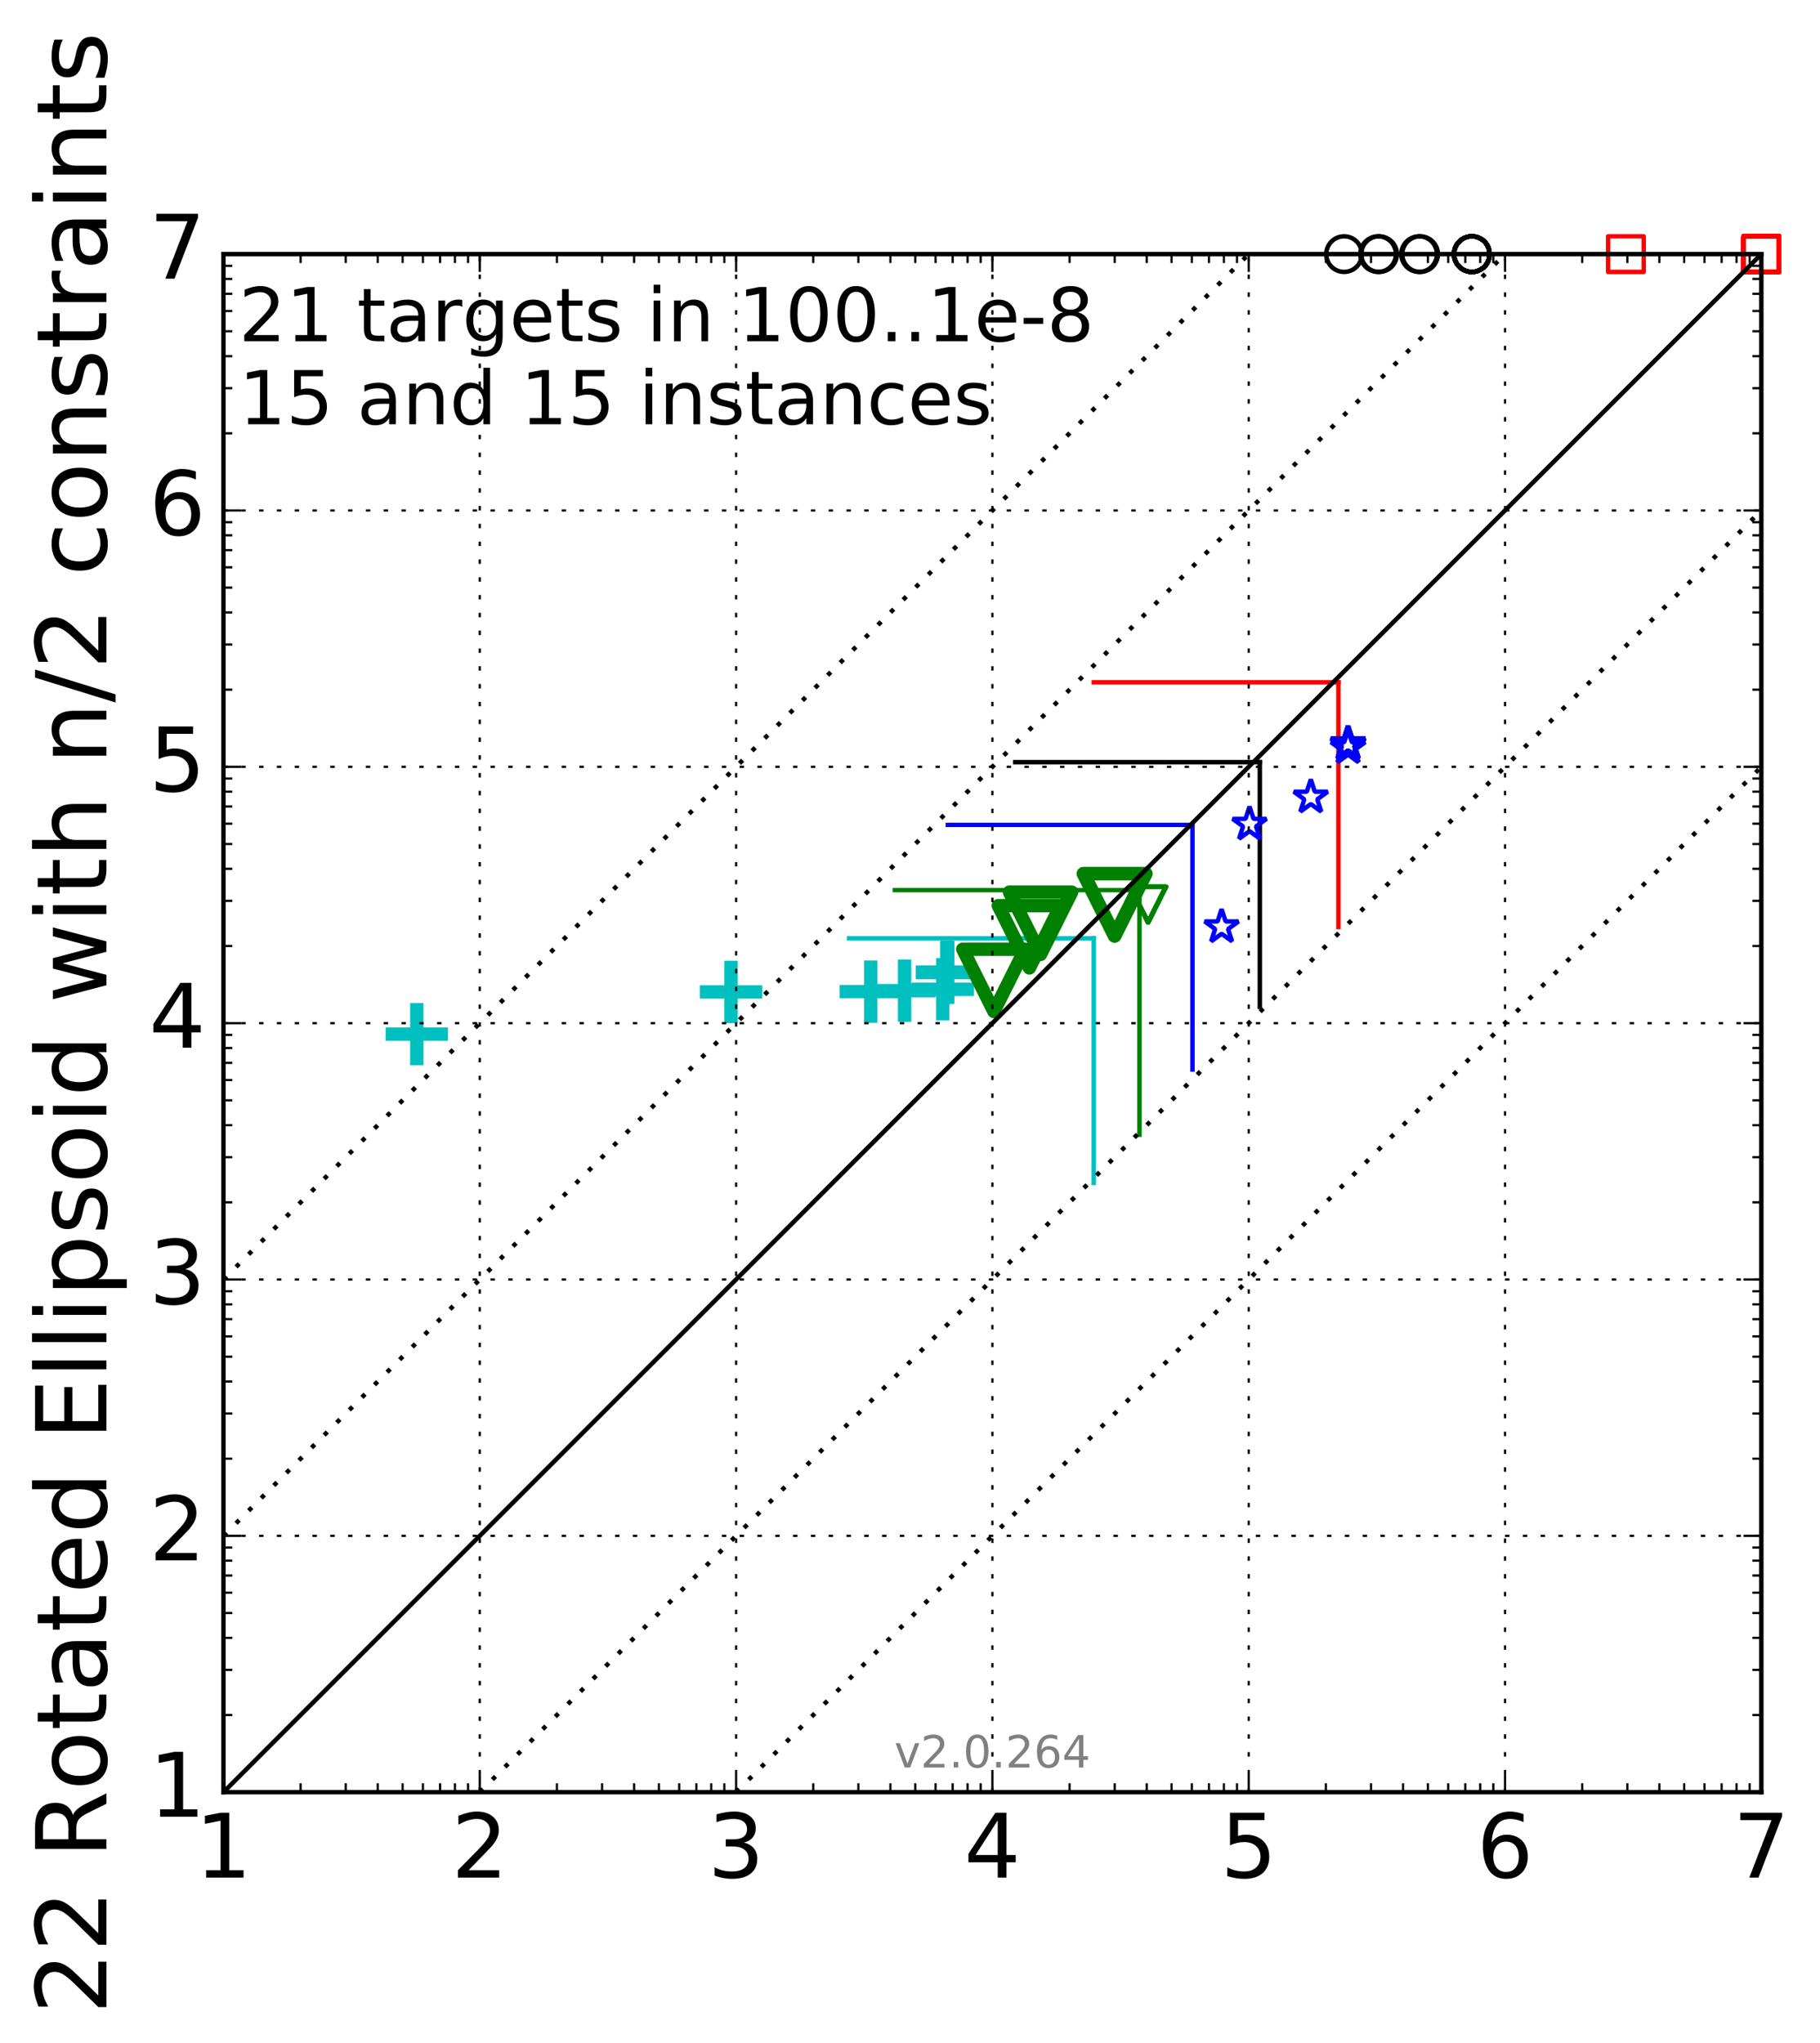 <?xml version="1.0" encoding="utf-8" standalone="no"?>
<!DOCTYPE svg PUBLIC "-//W3C//DTD SVG 1.1//EN"
  "http://www.w3.org/Graphics/SVG/1.1/DTD/svg11.dtd">
<!-- Created with matplotlib (http://matplotlib.org/) -->
<svg height="459pt" version="1.1" viewBox="0 0 409 459" width="409pt" xmlns="http://www.w3.org/2000/svg" xmlns:xlink="http://www.w3.org/1999/xlink">
 <defs>
  <style type="text/css">
*{stroke-linecap:butt;stroke-linejoin:round;stroke-miterlimit:100000;}
  </style>
 </defs>
 <g id="figure_1">
  <g id="patch_1">
   <path d="M 0 459.8 
L 409.379 459.8 
L 409.379 0 
L 0 0 
z
" style="fill:#ffffff;"/>
  </g>
  <g id="axes_1">
   <g id="patch_2">
    <path d="M 50.217 402.7 
L 395.817 402.7 
L 395.817 57.1 
L 50.217 57.1 
z
" style="fill:#ffffff;"/>
   </g>
   <g id="line2d_1">
    <path clip-path="url(#pfda38b3bce)" d="M 245.787 265.802 
L 245.787 210.838 
" style="fill:none;stroke:#00bfbf;stroke-linecap:square;"/>
   </g>
   <g id="line2d_2">
    <path clip-path="url(#pfda38b3bce)" d="M 190.822 210.838 
L 245.787 210.838 
" style="fill:none;stroke:#00bfbf;stroke-linecap:square;"/>
   </g>
   <g id="line2d_3">
    <path clip-path="url(#pfda38b3bce)" d="M 256.069 254.974 
L 256.069 200.01 
" style="fill:none;stroke:#008000;stroke-linecap:square;"/>
   </g>
   <g id="line2d_4">
    <path clip-path="url(#pfda38b3bce)" d="M 201.105 200.01 
L 256.069 200.01 
" style="fill:none;stroke:#008000;stroke-linecap:square;"/>
   </g>
   <g id="line2d_5">
    <path clip-path="url(#pfda38b3bce)" d="M 267.98 240.319 
L 267.98 185.354 
" style="fill:none;stroke:#0000ff;stroke-linecap:square;"/>
   </g>
   <g id="line2d_6">
    <path clip-path="url(#pfda38b3bce)" d="M 213.016 185.354 
L 267.98 185.354 
" style="fill:none;stroke:#0000ff;stroke-linecap:square;"/>
   </g>
   <g id="line2d_7">
    <path clip-path="url(#pfda38b3bce)" d="M 283.115 226.22 
L 283.115 171.256 
" style="fill:none;stroke:#000000;stroke-linecap:square;"/>
   </g>
   <g id="line2d_8">
    <path clip-path="url(#pfda38b3bce)" d="M 228.15 171.256 
L 283.115 171.256 
" style="fill:none;stroke:#000000;stroke-linecap:square;"/>
   </g>
   <g id="line2d_9">
    <path clip-path="url(#pfda38b3bce)" d="M 300.768 208.29 
L 300.768 153.326 
" style="fill:none;stroke:#ff0000;stroke-linecap:square;"/>
   </g>
   <g id="line2d_10">
    <path clip-path="url(#pfda38b3bce)" d="M 245.804 153.326 
L 300.768 153.326 
" style="fill:none;stroke:#ff0000;stroke-linecap:square;"/>
   </g>
   <g id="line2d_11">
    <defs>
     <path d="M -7 0 
L 7 0 
M 0 7 
L 0 -7 
" id="m1e475a3470" style="stroke:#00bfbf;stroke-width:3.0;"/>
    </defs>
    <g>
     <use style="fill:none;stroke:#00bfbf;stroke-width:3.0;" x="93.667" xlink:href="#m1e475a3470" y="232.372"/>
     <use style="fill:none;stroke:#00bfbf;stroke-width:3.0;" x="164.281" xlink:href="#m1e475a3470" y="222.89"/>
     <use style="fill:none;stroke:#00bfbf;stroke-width:3.0;" x="195.683" xlink:href="#m1e475a3470" y="222.817"/>
     <use style="fill:none;stroke:#00bfbf;stroke-width:3.0;" x="203.279" xlink:href="#m1e475a3470" y="222.603"/>
     <use style="fill:none;stroke:#00bfbf;stroke-width:3.0;" x="211.862" xlink:href="#m1e475a3470" y="222.288"/>
     <use style="fill:none;stroke:#00bfbf;stroke-width:3.0;" x="212.777" xlink:href="#m1e475a3470" y="218.495"/>
     <use style="fill:none;stroke:#00bfbf;stroke-width:3.0;" x="212.858" xlink:href="#m1e475a3470" y="218.466"/>
     <use style="fill:none;stroke:#00bfbf;stroke-width:3.0;" x="212.861" xlink:href="#m1e475a3470" y="218.464"/>
     <use style="fill:none;stroke:#00bfbf;stroke-width:3.0;" x="212.868" xlink:href="#m1e475a3470" y="218.464"/>
     <use style="fill:none;stroke:#00bfbf;stroke-width:3.0;" x="212.868" xlink:href="#m1e475a3470" y="218.464"/>
     <use style="fill:none;stroke:#00bfbf;stroke-width:3.0;" x="212.871" xlink:href="#m1e475a3470" y="218.464"/>
     <use style="fill:none;stroke:#00bfbf;stroke-width:3.0;" x="212.871" xlink:href="#m1e475a3470" y="218.464"/>
     <use style="fill:none;stroke:#00bfbf;stroke-width:3.0;" x="212.871" xlink:href="#m1e475a3470" y="218.464"/>
     <use style="fill:none;stroke:#00bfbf;stroke-width:3.0;" x="212.871" xlink:href="#m1e475a3470" y="218.464"/>
     <use style="fill:none;stroke:#00bfbf;stroke-width:3.0;" x="212.871" xlink:href="#m1e475a3470" y="218.464"/>
     <use style="fill:none;stroke:#00bfbf;stroke-width:3.0;" x="212.871" xlink:href="#m1e475a3470" y="218.464"/>
     <use style="fill:none;stroke:#00bfbf;stroke-width:3.0;" x="212.871" xlink:href="#m1e475a3470" y="218.464"/>
     <use style="fill:none;stroke:#00bfbf;stroke-width:3.0;" x="212.871" xlink:href="#m1e475a3470" y="218.464"/>
     <use style="fill:none;stroke:#00bfbf;stroke-width:3.0;" x="212.871" xlink:href="#m1e475a3470" y="218.464"/>
     <use style="fill:none;stroke:#00bfbf;stroke-width:3.0;" x="212.871" xlink:href="#m1e475a3470" y="218.464"/>
     <use style="fill:none;stroke:#00bfbf;stroke-width:3.0;" x="212.871" xlink:href="#m1e475a3470" y="218.464"/>
    </g>
   </g>
   <g id="line2d_12">
    <defs>
     <path d="M -0 7 
L 7 -7 
L -7 -7 
z
" id="m071d0f8bd5" style="stroke:#008000;stroke-linejoin:miter;stroke-width:3.0;"/>
    </defs>
    <g>
     <use style="fill:none;stroke:#008000;stroke-linejoin:miter;stroke-width:3.0;" x="223.351" xlink:href="#m071d0f8bd5" y="220.287"/>
     <use style="fill:none;stroke:#008000;stroke-linejoin:miter;stroke-width:3.0;" x="231.339" xlink:href="#m071d0f8bd5" y="210.497"/>
     <use style="fill:none;stroke:#008000;stroke-linejoin:miter;stroke-width:3.0;" x="233.837" xlink:href="#m071d0f8bd5" y="207.457"/>
     <use style="fill:none;stroke:#008000;stroke-linejoin:miter;stroke-width:3.0;" x="250.433" xlink:href="#m071d0f8bd5" y="203.313"/>
     <use style="fill:none;stroke:#008000;stroke-linejoin:miter;stroke-width:3.0;" x="250.537" xlink:href="#m071d0f8bd5" y="203.309"/>
    </g>
   </g>
   <g id="line2d_13">
    <defs>
     <path d="M -0 4 
L 4 -4 
L -4 -4 
z
" id="m6db08b8f0f" style="stroke:#008000;stroke-linejoin:miter;"/>
    </defs>
    <g>
     <use style="fill:none;stroke:#008000;stroke-linejoin:miter;" x="258.006" xlink:href="#m6db08b8f0f" y="203.309"/>
     <use style="fill:none;stroke:#008000;stroke-linejoin:miter;" x="258.006" xlink:href="#m6db08b8f0f" y="203.26"/>
     <use style="fill:none;stroke:#008000;stroke-linejoin:miter;" x="258.006" xlink:href="#m6db08b8f0f" y="203.26"/>
     <use style="fill:none;stroke:#008000;stroke-linejoin:miter;" x="258.006" xlink:href="#m6db08b8f0f" y="203.26"/>
     <use style="fill:none;stroke:#008000;stroke-linejoin:miter;" x="258.006" xlink:href="#m6db08b8f0f" y="203.26"/>
     <use style="fill:none;stroke:#008000;stroke-linejoin:miter;" x="258.006" xlink:href="#m6db08b8f0f" y="203.26"/>
     <use style="fill:none;stroke:#008000;stroke-linejoin:miter;" x="258.006" xlink:href="#m6db08b8f0f" y="203.26"/>
     <use style="fill:none;stroke:#008000;stroke-linejoin:miter;" x="258.006" xlink:href="#m6db08b8f0f" y="203.26"/>
     <use style="fill:none;stroke:#008000;stroke-linejoin:miter;" x="258.006" xlink:href="#m6db08b8f0f" y="203.26"/>
     <use style="fill:none;stroke:#008000;stroke-linejoin:miter;" x="258.006" xlink:href="#m6db08b8f0f" y="203.26"/>
     <use style="fill:none;stroke:#008000;stroke-linejoin:miter;" x="258.006" xlink:href="#m6db08b8f0f" y="203.26"/>
     <use style="fill:none;stroke:#008000;stroke-linejoin:miter;" x="258.006" xlink:href="#m6db08b8f0f" y="203.26"/>
     <use style="fill:none;stroke:#008000;stroke-linejoin:miter;" x="258.006" xlink:href="#m6db08b8f0f" y="203.26"/>
     <use style="fill:none;stroke:#008000;stroke-linejoin:miter;" x="258.006" xlink:href="#m6db08b8f0f" y="203.26"/>
     <use style="fill:none;stroke:#008000;stroke-linejoin:miter;" x="258.006" xlink:href="#m6db08b8f0f" y="203.26"/>
     <use style="fill:none;stroke:#008000;stroke-linejoin:miter;" x="258.006" xlink:href="#m6db08b8f0f" y="203.26"/>
    </g>
   </g>
   <g id="line2d_14">
    <defs>
     <path d="M 0 -4 
L -0.898 -1.236 
L -3.804 -1.236 
L -1.453 0.472 
L -2.351 3.236 
L -0 1.528 
L 2.351 3.236 
L 1.453 0.472 
L 3.804 -1.236 
L 0.898 -1.236 
z
" id="m1843d1c9d3" style="stroke:#0000ff;stroke-linejoin:bevel;"/>
    </defs>
    <g>
     <use style="fill:none;stroke:#0000ff;stroke-linejoin:bevel;" x="274.525" xlink:href="#m1843d1c9d3" y="208.282"/>
     <use style="fill:none;stroke:#0000ff;stroke-linejoin:bevel;" x="280.8" xlink:href="#m1843d1c9d3" y="185.228"/>
     <use style="fill:none;stroke:#0000ff;stroke-linejoin:bevel;" x="294.565" xlink:href="#m1843d1c9d3" y="179.135"/>
     <use style="fill:none;stroke:#0000ff;stroke-linejoin:bevel;" x="302.941" xlink:href="#m1843d1c9d3" y="168.011"/>
     <use style="fill:none;stroke:#0000ff;stroke-linejoin:bevel;" x="302.941" xlink:href="#m1843d1c9d3" y="168.006"/>
     <use style="fill:none;stroke:#0000ff;stroke-linejoin:bevel;" x="302.941" xlink:href="#m1843d1c9d3" y="167.157"/>
     <use style="fill:none;stroke:#0000ff;stroke-linejoin:bevel;" x="302.941" xlink:href="#m1843d1c9d3" y="167.157"/>
     <use style="fill:none;stroke:#0000ff;stroke-linejoin:bevel;" x="302.941" xlink:href="#m1843d1c9d3" y="167.157"/>
     <use style="fill:none;stroke:#0000ff;stroke-linejoin:bevel;" x="302.941" xlink:href="#m1843d1c9d3" y="167.157"/>
     <use style="fill:none;stroke:#0000ff;stroke-linejoin:bevel;" x="302.941" xlink:href="#m1843d1c9d3" y="167.157"/>
     <use style="fill:none;stroke:#0000ff;stroke-linejoin:bevel;" x="302.941" xlink:href="#m1843d1c9d3" y="167.157"/>
     <use style="fill:none;stroke:#0000ff;stroke-linejoin:bevel;" x="302.941" xlink:href="#m1843d1c9d3" y="167.157"/>
     <use style="fill:none;stroke:#0000ff;stroke-linejoin:bevel;" x="302.941" xlink:href="#m1843d1c9d3" y="167.157"/>
     <use style="fill:none;stroke:#0000ff;stroke-linejoin:bevel;" x="302.941" xlink:href="#m1843d1c9d3" y="167.157"/>
     <use style="fill:none;stroke:#0000ff;stroke-linejoin:bevel;" x="302.941" xlink:href="#m1843d1c9d3" y="167.157"/>
     <use style="fill:none;stroke:#0000ff;stroke-linejoin:bevel;" x="302.941" xlink:href="#m1843d1c9d3" y="167.157"/>
     <use style="fill:none;stroke:#0000ff;stroke-linejoin:bevel;" x="302.941" xlink:href="#m1843d1c9d3" y="167.157"/>
     <use style="fill:none;stroke:#0000ff;stroke-linejoin:bevel;" x="302.941" xlink:href="#m1843d1c9d3" y="167.157"/>
     <use style="fill:none;stroke:#0000ff;stroke-linejoin:bevel;" x="302.941" xlink:href="#m1843d1c9d3" y="167.157"/>
     <use style="fill:none;stroke:#0000ff;stroke-linejoin:bevel;" x="302.941" xlink:href="#m1843d1c9d3" y="167.157"/>
     <use style="fill:none;stroke:#0000ff;stroke-linejoin:bevel;" x="302.941" xlink:href="#m1843d1c9d3" y="167.157"/>
    </g>
   </g>
   <g id="line2d_15">
    <defs>
     <path d="M 0 4 
C 1.061 4 2.078 3.579 2.828 2.828 
C 3.579 2.078 4 1.061 4 0 
C 4 -1.061 3.579 -2.078 2.828 -2.828 
C 2.078 -3.579 1.061 -4 0 -4 
C -1.061 -4 -2.078 -3.579 -2.828 -2.828 
C -3.579 -2.078 -4 -1.061 -4 0 
C -4 1.061 -3.579 2.078 -2.828 2.828 
C -2.078 3.579 -1.061 4 0 4 
z
" id="m6b632d8671" style="stroke:#000000;"/>
    </defs>
    <g>
     <use style="fill:none;stroke:#000000;" x="302.049" xlink:href="#m6b632d8671" y="57.1"/>
     <use style="fill:none;stroke:#000000;" x="309.699" xlink:href="#m6b632d8671" y="57.1"/>
     <use style="fill:none;stroke:#000000;" x="309.921" xlink:href="#m6b632d8671" y="57.1"/>
     <use style="fill:none;stroke:#000000;" x="318.908" xlink:href="#m6b632d8671" y="57.1"/>
     <use style="fill:none;stroke:#000000;" x="319.136" xlink:href="#m6b632d8671" y="57.1"/>
     <use style="fill:none;stroke:#000000;" x="330.759" xlink:href="#m6b632d8671" y="57.1"/>
     <use style="fill:none;stroke:#000000;" x="330.759" xlink:href="#m6b632d8671" y="57.1"/>
     <use style="fill:none;stroke:#000000;" x="330.759" xlink:href="#m6b632d8671" y="57.1"/>
     <use style="fill:none;stroke:#000000;" x="330.759" xlink:href="#m6b632d8671" y="57.1"/>
     <use style="fill:none;stroke:#000000;" x="330.759" xlink:href="#m6b632d8671" y="57.1"/>
     <use style="fill:none;stroke:#000000;" x="330.759" xlink:href="#m6b632d8671" y="57.1"/>
     <use style="fill:none;stroke:#000000;" x="330.759" xlink:href="#m6b632d8671" y="57.1"/>
     <use style="fill:none;stroke:#000000;" x="330.759" xlink:href="#m6b632d8671" y="57.1"/>
     <use style="fill:none;stroke:#000000;" x="330.759" xlink:href="#m6b632d8671" y="57.1"/>
     <use style="fill:none;stroke:#000000;" x="330.759" xlink:href="#m6b632d8671" y="57.1"/>
     <use style="fill:none;stroke:#000000;" x="330.759" xlink:href="#m6b632d8671" y="57.1"/>
     <use style="fill:none;stroke:#000000;" x="330.759" xlink:href="#m6b632d8671" y="57.1"/>
     <use style="fill:none;stroke:#000000;" x="330.759" xlink:href="#m6b632d8671" y="57.1"/>
     <use style="fill:none;stroke:#000000;" x="330.759" xlink:href="#m6b632d8671" y="57.1"/>
     <use style="fill:none;stroke:#000000;" x="330.759" xlink:href="#m6b632d8671" y="57.1"/>
     <use style="fill:none;stroke:#000000;" x="330.759" xlink:href="#m6b632d8671" y="57.1"/>
    </g>
   </g>
   <g id="line2d_16">
    <defs>
     <path d="M -4 4 
L 4 4 
L 4 -4 
L -4 -4 
z
" id="m0cb1a3bd1c" style="stroke:#ff0000;stroke-linejoin:miter;"/>
    </defs>
    <g>
     <use style="fill:none;stroke:#ff0000;stroke-linejoin:miter;" x="365.384" xlink:href="#m0cb1a3bd1c" y="57.1"/>
    </g>
   </g>
   <g id="line2d_17">
    <g>
     <use style="fill:none;stroke:#ff0000;stroke-linejoin:miter;" x="395.817" xlink:href="#m0cb1a3bd1c" y="57.1"/>
     <use style="fill:none;stroke:#ff0000;stroke-linejoin:miter;" x="395.817" xlink:href="#m0cb1a3bd1c" y="57.1"/>
     <use style="fill:none;stroke:#ff0000;stroke-linejoin:miter;" x="395.817" xlink:href="#m0cb1a3bd1c" y="57.1"/>
     <use style="fill:none;stroke:#ff0000;stroke-linejoin:miter;" x="395.817" xlink:href="#m0cb1a3bd1c" y="57.1"/>
     <use style="fill:none;stroke:#ff0000;stroke-linejoin:miter;" x="395.817" xlink:href="#m0cb1a3bd1c" y="57.1"/>
     <use style="fill:none;stroke:#ff0000;stroke-linejoin:miter;" x="395.817" xlink:href="#m0cb1a3bd1c" y="57.1"/>
     <use style="fill:none;stroke:#ff0000;stroke-linejoin:miter;" x="395.817" xlink:href="#m0cb1a3bd1c" y="57.1"/>
     <use style="fill:none;stroke:#ff0000;stroke-linejoin:miter;" x="395.817" xlink:href="#m0cb1a3bd1c" y="57.1"/>
     <use style="fill:none;stroke:#ff0000;stroke-linejoin:miter;" x="395.817" xlink:href="#m0cb1a3bd1c" y="57.1"/>
     <use style="fill:none;stroke:#ff0000;stroke-linejoin:miter;" x="395.817" xlink:href="#m0cb1a3bd1c" y="57.1"/>
     <use style="fill:none;stroke:#ff0000;stroke-linejoin:miter;" x="395.817" xlink:href="#m0cb1a3bd1c" y="57.1"/>
     <use style="fill:none;stroke:#ff0000;stroke-linejoin:miter;" x="395.817" xlink:href="#m0cb1a3bd1c" y="57.1"/>
     <use style="fill:none;stroke:#ff0000;stroke-linejoin:miter;" x="395.817" xlink:href="#m0cb1a3bd1c" y="57.1"/>
     <use style="fill:none;stroke:#ff0000;stroke-linejoin:miter;" x="395.817" xlink:href="#m0cb1a3bd1c" y="57.1"/>
     <use style="fill:none;stroke:#ff0000;stroke-linejoin:miter;" x="395.817" xlink:href="#m0cb1a3bd1c" y="57.1"/>
     <use style="fill:none;stroke:#ff0000;stroke-linejoin:miter;" x="395.817" xlink:href="#m0cb1a3bd1c" y="57.1"/>
     <use style="fill:none;stroke:#ff0000;stroke-linejoin:miter;" x="395.817" xlink:href="#m0cb1a3bd1c" y="57.1"/>
     <use style="fill:none;stroke:#ff0000;stroke-linejoin:miter;" x="395.817" xlink:href="#m0cb1a3bd1c" y="57.1"/>
     <use style="fill:none;stroke:#ff0000;stroke-linejoin:miter;" x="395.817" xlink:href="#m0cb1a3bd1c" y="57.1"/>
     <use style="fill:none;stroke:#ff0000;stroke-linejoin:miter;" x="395.817" xlink:href="#m0cb1a3bd1c" y="57.1"/>
    </g>
   </g>
   <g id="line2d_18">
    <path clip-path="url(#pfda38b3bce)" d="M 50.217 402.7 
L 395.817 57.1 
" style="fill:none;stroke:#000000;stroke-linecap:square;"/>
   </g>
   <g id="line2d_19">
    <path clip-path="url(#pfda38b3bce)" d="M 107.817 402.7 
L 410.379 100.138 
" style="fill:none;stroke:#000000;stroke-dasharray:1,3;stroke-dashoffset:0.0;"/>
   </g>
   <g id="line2d_20">
    <path clip-path="url(#pfda38b3bce)" d="M 165.417 402.7 
L 410.379 157.738 
" style="fill:none;stroke:#000000;stroke-dasharray:1,3;stroke-dashoffset:0.0;"/>
   </g>
   <g id="line2d_21">
    <path clip-path="url(#pfda38b3bce)" d="M 50.217 345.1 
L 395.817 -0.5 
" style="fill:none;stroke:#000000;stroke-dasharray:1,3;stroke-dashoffset:0.0;"/>
   </g>
   <g id="line2d_22">
    <path clip-path="url(#pfda38b3bce)" d="M 50.217 287.5 
L 338.717 -1 
" style="fill:none;stroke:#000000;stroke-dasharray:1,3;stroke-dashoffset:0.0;"/>
   </g>
   <g id="patch_3">
    <path d="M 50.217 57.1 
L 395.817 57.1 
" style="fill:none;stroke:#000000;stroke-linecap:square;stroke-linejoin:miter;"/>
   </g>
   <g id="patch_4">
    <path d="M 395.817 402.7 
L 395.817 57.1 
" style="fill:none;stroke:#000000;stroke-linecap:square;stroke-linejoin:miter;"/>
   </g>
   <g id="patch_5">
    <path d="M 50.217 402.7 
L 395.817 402.7 
" style="fill:none;stroke:#000000;stroke-linecap:square;stroke-linejoin:miter;"/>
   </g>
   <g id="patch_6">
    <path d="M 50.217 402.7 
L 50.217 57.1 
" style="fill:none;stroke:#000000;stroke-linecap:square;stroke-linejoin:miter;"/>
   </g>
   <g id="matplotlib.axis_1">
    <g id="xtick_1">
     <g id="line2d_23">
      <path clip-path="url(#pfda38b3bce)" d="M 50.217 402.7 
L 50.217 57.1 
" style="fill:none;stroke:#000000;stroke-dasharray:1,3;stroke-dashoffset:0.0;stroke-width:0.5;"/>
     </g>
     <g id="line2d_24">
      <defs>
       <path d="M 0 0 
L 0 -4 
" id="m347a7bd5be" style="stroke:#000000;stroke-width:0.5;"/>
      </defs>
      <g>
       <use style="stroke:#000000;stroke-width:0.5;" x="50.217" xlink:href="#m347a7bd5be" y="402.7"/>
      </g>
     </g>
     <g id="line2d_25">
      <defs>
       <path d="M 0 0 
L 0 4 
" id="mc6f59299cb" style="stroke:#000000;stroke-width:0.5;"/>
      </defs>
      <g>
       <use style="stroke:#000000;stroke-width:0.5;" x="50.217" xlink:href="#mc6f59299cb" y="57.1"/>
      </g>
     </g>
     <g id="text_1">
      <!-- 1 -->
      <defs>
       <path d="M 12.406 8.297 
L 28.516 8.297 
L 28.516 63.922 
L 10.984 60.406 
L 10.984 69.391 
L 28.422 72.906 
L 38.281 72.906 
L 38.281 8.297 
L 54.391 8.297 
L 54.391 0 
L 12.406 0 
z
" id="BitstreamVeraSans-Roman-31"/>
      </defs>
      <g transform="translate(43.854 421.897)scale(0.2 -0.2)">
       <use xlink:href="#BitstreamVeraSans-Roman-31"/>
      </g>
     </g>
    </g>
    <g id="xtick_2">
     <g id="line2d_26">
      <path clip-path="url(#pfda38b3bce)" d="M 107.817 402.7 
L 107.817 57.1 
" style="fill:none;stroke:#000000;stroke-dasharray:1,3;stroke-dashoffset:0.0;stroke-width:0.5;"/>
     </g>
     <g id="line2d_27">
      <g>
       <use style="stroke:#000000;stroke-width:0.5;" x="107.817" xlink:href="#m347a7bd5be" y="402.7"/>
      </g>
     </g>
     <g id="line2d_28">
      <g>
       <use style="stroke:#000000;stroke-width:0.5;" x="107.817" xlink:href="#mc6f59299cb" y="57.1"/>
      </g>
     </g>
     <g id="text_2">
      <!-- 2 -->
      <defs>
       <path d="M 19.188 8.297 
L 53.609 8.297 
L 53.609 0 
L 7.328 0 
L 7.328 8.297 
Q 12.938 14.109 22.625 23.891 
Q 32.328 33.688 34.812 36.531 
Q 39.547 41.844 41.422 45.531 
Q 43.312 49.219 43.312 52.781 
Q 43.312 58.594 39.234 62.25 
Q 35.156 65.922 28.609 65.922 
Q 23.969 65.922 18.812 64.312 
Q 13.672 62.703 7.812 59.422 
L 7.812 69.391 
Q 13.766 71.781 18.938 73 
Q 24.125 74.219 28.422 74.219 
Q 39.75 74.219 46.484 68.547 
Q 53.219 62.891 53.219 53.422 
Q 53.219 48.922 51.531 44.891 
Q 49.859 40.875 45.406 35.406 
Q 44.188 33.984 37.641 27.219 
Q 31.109 20.453 19.188 8.297 
" id="BitstreamVeraSans-Roman-32"/>
      </defs>
      <g transform="translate(101.454 421.897)scale(0.2 -0.2)">
       <use xlink:href="#BitstreamVeraSans-Roman-32"/>
      </g>
     </g>
    </g>
    <g id="xtick_3">
     <g id="line2d_29">
      <path clip-path="url(#pfda38b3bce)" d="M 165.417 402.7 
L 165.417 57.1 
" style="fill:none;stroke:#000000;stroke-dasharray:1,3;stroke-dashoffset:0.0;stroke-width:0.5;"/>
     </g>
     <g id="line2d_30">
      <g>
       <use style="stroke:#000000;stroke-width:0.5;" x="165.417" xlink:href="#m347a7bd5be" y="402.7"/>
      </g>
     </g>
     <g id="line2d_31">
      <g>
       <use style="stroke:#000000;stroke-width:0.5;" x="165.417" xlink:href="#mc6f59299cb" y="57.1"/>
      </g>
     </g>
     <g id="text_3">
      <!-- 3 -->
      <defs>
       <path d="M 40.578 39.312 
Q 47.656 37.797 51.625 33 
Q 55.609 28.219 55.609 21.188 
Q 55.609 10.406 48.188 4.484 
Q 40.766 -1.422 27.094 -1.422 
Q 22.516 -1.422 17.656 -0.516 
Q 12.797 0.391 7.625 2.203 
L 7.625 11.719 
Q 11.719 9.328 16.594 8.109 
Q 21.484 6.891 26.812 6.891 
Q 36.078 6.891 40.938 10.547 
Q 45.797 14.203 45.797 21.188 
Q 45.797 27.641 41.281 31.266 
Q 36.766 34.906 28.719 34.906 
L 20.219 34.906 
L 20.219 43.016 
L 29.109 43.016 
Q 36.375 43.016 40.234 45.922 
Q 44.094 48.828 44.094 54.297 
Q 44.094 59.906 40.109 62.906 
Q 36.141 65.922 28.719 65.922 
Q 24.656 65.922 20.016 65.031 
Q 15.375 64.156 9.812 62.312 
L 9.812 71.094 
Q 15.438 72.656 20.344 73.438 
Q 25.25 74.219 29.594 74.219 
Q 40.828 74.219 47.359 69.109 
Q 53.906 64.016 53.906 55.328 
Q 53.906 49.266 50.438 45.094 
Q 46.969 40.922 40.578 39.312 
" id="BitstreamVeraSans-Roman-33"/>
      </defs>
      <g transform="translate(159.054 421.897)scale(0.2 -0.2)">
       <use xlink:href="#BitstreamVeraSans-Roman-33"/>
      </g>
     </g>
    </g>
    <g id="xtick_4">
     <g id="line2d_32">
      <path clip-path="url(#pfda38b3bce)" d="M 223.017 402.7 
L 223.017 57.1 
" style="fill:none;stroke:#000000;stroke-dasharray:1,3;stroke-dashoffset:0.0;stroke-width:0.5;"/>
     </g>
     <g id="line2d_33">
      <g>
       <use style="stroke:#000000;stroke-width:0.5;" x="223.017" xlink:href="#m347a7bd5be" y="402.7"/>
      </g>
     </g>
     <g id="line2d_34">
      <g>
       <use style="stroke:#000000;stroke-width:0.5;" x="223.017" xlink:href="#mc6f59299cb" y="57.1"/>
      </g>
     </g>
     <g id="text_4">
      <!-- 4 -->
      <defs>
       <path d="M 37.797 64.312 
L 12.891 25.391 
L 37.797 25.391 
z
M 35.203 72.906 
L 47.609 72.906 
L 47.609 25.391 
L 58.016 25.391 
L 58.016 17.188 
L 47.609 17.188 
L 47.609 0 
L 37.797 0 
L 37.797 17.188 
L 4.891 17.188 
L 4.891 26.703 
z
" id="BitstreamVeraSans-Roman-34"/>
      </defs>
      <g transform="translate(216.654 421.897)scale(0.2 -0.2)">
       <use xlink:href="#BitstreamVeraSans-Roman-34"/>
      </g>
     </g>
    </g>
    <g id="xtick_5">
     <g id="line2d_35">
      <path clip-path="url(#pfda38b3bce)" d="M 280.617 402.7 
L 280.617 57.1 
" style="fill:none;stroke:#000000;stroke-dasharray:1,3;stroke-dashoffset:0.0;stroke-width:0.5;"/>
     </g>
     <g id="line2d_36">
      <g>
       <use style="stroke:#000000;stroke-width:0.5;" x="280.617" xlink:href="#m347a7bd5be" y="402.7"/>
      </g>
     </g>
     <g id="line2d_37">
      <g>
       <use style="stroke:#000000;stroke-width:0.5;" x="280.617" xlink:href="#mc6f59299cb" y="57.1"/>
      </g>
     </g>
     <g id="text_5">
      <!-- 5 -->
      <defs>
       <path d="M 10.797 72.906 
L 49.516 72.906 
L 49.516 64.594 
L 19.828 64.594 
L 19.828 46.734 
Q 21.969 47.469 24.109 47.828 
Q 26.266 48.188 28.422 48.188 
Q 40.625 48.188 47.75 41.5 
Q 54.891 34.812 54.891 23.391 
Q 54.891 11.625 47.562 5.094 
Q 40.234 -1.422 26.906 -1.422 
Q 22.312 -1.422 17.547 -0.641 
Q 12.797 0.141 7.719 1.703 
L 7.719 11.625 
Q 12.109 9.234 16.797 8.062 
Q 21.484 6.891 26.703 6.891 
Q 35.156 6.891 40.078 11.328 
Q 45.016 15.766 45.016 23.391 
Q 45.016 31 40.078 35.438 
Q 35.156 39.891 26.703 39.891 
Q 22.75 39.891 18.812 39.016 
Q 14.891 38.141 10.797 36.281 
z
" id="BitstreamVeraSans-Roman-35"/>
      </defs>
      <g transform="translate(274.254 421.897)scale(0.2 -0.2)">
       <use xlink:href="#BitstreamVeraSans-Roman-35"/>
      </g>
     </g>
    </g>
    <g id="xtick_6">
     <g id="line2d_38">
      <path clip-path="url(#pfda38b3bce)" d="M 338.217 402.7 
L 338.217 57.1 
" style="fill:none;stroke:#000000;stroke-dasharray:1,3;stroke-dashoffset:0.0;stroke-width:0.5;"/>
     </g>
     <g id="line2d_39">
      <g>
       <use style="stroke:#000000;stroke-width:0.5;" x="338.217" xlink:href="#m347a7bd5be" y="402.7"/>
      </g>
     </g>
     <g id="line2d_40">
      <g>
       <use style="stroke:#000000;stroke-width:0.5;" x="338.217" xlink:href="#mc6f59299cb" y="57.1"/>
      </g>
     </g>
     <g id="text_6">
      <!-- 6 -->
      <defs>
       <path d="M 33.016 40.375 
Q 26.375 40.375 22.484 35.828 
Q 18.609 31.297 18.609 23.391 
Q 18.609 15.531 22.484 10.953 
Q 26.375 6.391 33.016 6.391 
Q 39.656 6.391 43.531 10.953 
Q 47.406 15.531 47.406 23.391 
Q 47.406 31.297 43.531 35.828 
Q 39.656 40.375 33.016 40.375 
M 52.594 71.297 
L 52.594 62.312 
Q 48.875 64.062 45.094 64.984 
Q 41.312 65.922 37.594 65.922 
Q 27.828 65.922 22.672 59.328 
Q 17.531 52.734 16.797 39.406 
Q 19.672 43.656 24.016 45.922 
Q 28.375 48.188 33.594 48.188 
Q 44.578 48.188 50.953 41.516 
Q 57.328 34.859 57.328 23.391 
Q 57.328 12.156 50.688 5.359 
Q 44.047 -1.422 33.016 -1.422 
Q 20.359 -1.422 13.672 8.266 
Q 6.984 17.969 6.984 36.375 
Q 6.984 53.656 15.188 63.938 
Q 23.391 74.219 37.203 74.219 
Q 40.922 74.219 44.703 73.484 
Q 48.484 72.75 52.594 71.297 
" id="BitstreamVeraSans-Roman-36"/>
      </defs>
      <g transform="translate(331.854 421.897)scale(0.2 -0.2)">
       <use xlink:href="#BitstreamVeraSans-Roman-36"/>
      </g>
     </g>
    </g>
    <g id="xtick_7">
     <g id="line2d_41">
      <path clip-path="url(#pfda38b3bce)" d="M 395.817 402.7 
L 395.817 57.1 
" style="fill:none;stroke:#000000;stroke-dasharray:1,3;stroke-dashoffset:0.0;stroke-width:0.5;"/>
     </g>
     <g id="line2d_42">
      <g>
       <use style="stroke:#000000;stroke-width:0.5;" x="395.817" xlink:href="#m347a7bd5be" y="402.7"/>
      </g>
     </g>
     <g id="line2d_43">
      <g>
       <use style="stroke:#000000;stroke-width:0.5;" x="395.817" xlink:href="#mc6f59299cb" y="57.1"/>
      </g>
     </g>
     <g id="text_7">
      <!-- 7 -->
      <defs>
       <path d="M 8.203 72.906 
L 55.078 72.906 
L 55.078 68.703 
L 28.609 0 
L 18.312 0 
L 43.219 64.594 
L 8.203 64.594 
z
" id="BitstreamVeraSans-Roman-37"/>
      </defs>
      <g transform="translate(389.454 421.897)scale(0.2 -0.2)">
       <use xlink:href="#BitstreamVeraSans-Roman-37"/>
      </g>
     </g>
    </g>
    <g id="xtick_8">
     <g id="line2d_44">
      <defs>
       <path d="M 0 0 
L 0 -2 
" id="ma161b9611b" style="stroke:#000000;stroke-width:0.5;"/>
      </defs>
      <g>
       <use style="stroke:#000000;stroke-width:0.5;" x="67.556" xlink:href="#ma161b9611b" y="402.7"/>
      </g>
     </g>
     <g id="line2d_45">
      <defs>
       <path d="M 0 0 
L 0 2 
" id="m37695c544d" style="stroke:#000000;stroke-width:0.5;"/>
      </defs>
      <g>
       <use style="stroke:#000000;stroke-width:0.5;" x="67.556" xlink:href="#m37695c544d" y="57.1"/>
      </g>
     </g>
    </g>
    <g id="xtick_9">
     <g id="line2d_46">
      <g>
       <use style="stroke:#000000;stroke-width:0.5;" x="77.699" xlink:href="#ma161b9611b" y="402.7"/>
      </g>
     </g>
     <g id="line2d_47">
      <g>
       <use style="stroke:#000000;stroke-width:0.5;" x="77.699" xlink:href="#m37695c544d" y="57.1"/>
      </g>
     </g>
    </g>
    <g id="xtick_10">
     <g id="line2d_48">
      <g>
       <use style="stroke:#000000;stroke-width:0.5;" x="84.896" xlink:href="#ma161b9611b" y="402.7"/>
      </g>
     </g>
     <g id="line2d_49">
      <g>
       <use style="stroke:#000000;stroke-width:0.5;" x="84.896" xlink:href="#m37695c544d" y="57.1"/>
      </g>
     </g>
    </g>
    <g id="xtick_11">
     <g id="line2d_50">
      <g>
       <use style="stroke:#000000;stroke-width:0.5;" x="90.478" xlink:href="#ma161b9611b" y="402.7"/>
      </g>
     </g>
     <g id="line2d_51">
      <g>
       <use style="stroke:#000000;stroke-width:0.5;" x="90.478" xlink:href="#m37695c544d" y="57.1"/>
      </g>
     </g>
    </g>
    <g id="xtick_12">
     <g id="line2d_52">
      <g>
       <use style="stroke:#000000;stroke-width:0.5;" x="95.038" xlink:href="#ma161b9611b" y="402.7"/>
      </g>
     </g>
     <g id="line2d_53">
      <g>
       <use style="stroke:#000000;stroke-width:0.5;" x="95.038" xlink:href="#m37695c544d" y="57.1"/>
      </g>
     </g>
    </g>
    <g id="xtick_13">
     <g id="line2d_54">
      <g>
       <use style="stroke:#000000;stroke-width:0.5;" x="98.895" xlink:href="#ma161b9611b" y="402.7"/>
      </g>
     </g>
     <g id="line2d_55">
      <g>
       <use style="stroke:#000000;stroke-width:0.5;" x="98.895" xlink:href="#m37695c544d" y="57.1"/>
      </g>
     </g>
    </g>
    <g id="xtick_14">
     <g id="line2d_56">
      <g>
       <use style="stroke:#000000;stroke-width:0.5;" x="102.235" xlink:href="#ma161b9611b" y="402.7"/>
      </g>
     </g>
     <g id="line2d_57">
      <g>
       <use style="stroke:#000000;stroke-width:0.5;" x="102.235" xlink:href="#m37695c544d" y="57.1"/>
      </g>
     </g>
    </g>
    <g id="xtick_15">
     <g id="line2d_58">
      <g>
       <use style="stroke:#000000;stroke-width:0.5;" x="105.181" xlink:href="#ma161b9611b" y="402.7"/>
      </g>
     </g>
     <g id="line2d_59">
      <g>
       <use style="stroke:#000000;stroke-width:0.5;" x="105.181" xlink:href="#m37695c544d" y="57.1"/>
      </g>
     </g>
    </g>
    <g id="xtick_16">
     <g id="line2d_60">
      <g>
       <use style="stroke:#000000;stroke-width:0.5;" x="125.156" xlink:href="#ma161b9611b" y="402.7"/>
      </g>
     </g>
     <g id="line2d_61">
      <g>
       <use style="stroke:#000000;stroke-width:0.5;" x="125.156" xlink:href="#m37695c544d" y="57.1"/>
      </g>
     </g>
    </g>
    <g id="xtick_17">
     <g id="line2d_62">
      <g>
       <use style="stroke:#000000;stroke-width:0.5;" x="135.299" xlink:href="#ma161b9611b" y="402.7"/>
      </g>
     </g>
     <g id="line2d_63">
      <g>
       <use style="stroke:#000000;stroke-width:0.5;" x="135.299" xlink:href="#m37695c544d" y="57.1"/>
      </g>
     </g>
    </g>
    <g id="xtick_18">
     <g id="line2d_64">
      <g>
       <use style="stroke:#000000;stroke-width:0.5;" x="142.496" xlink:href="#ma161b9611b" y="402.7"/>
      </g>
     </g>
     <g id="line2d_65">
      <g>
       <use style="stroke:#000000;stroke-width:0.5;" x="142.496" xlink:href="#m37695c544d" y="57.1"/>
      </g>
     </g>
    </g>
    <g id="xtick_19">
     <g id="line2d_66">
      <g>
       <use style="stroke:#000000;stroke-width:0.5;" x="148.078" xlink:href="#ma161b9611b" y="402.7"/>
      </g>
     </g>
     <g id="line2d_67">
      <g>
       <use style="stroke:#000000;stroke-width:0.5;" x="148.078" xlink:href="#m37695c544d" y="57.1"/>
      </g>
     </g>
    </g>
    <g id="xtick_20">
     <g id="line2d_68">
      <g>
       <use style="stroke:#000000;stroke-width:0.5;" x="152.638" xlink:href="#ma161b9611b" y="402.7"/>
      </g>
     </g>
     <g id="line2d_69">
      <g>
       <use style="stroke:#000000;stroke-width:0.5;" x="152.638" xlink:href="#m37695c544d" y="57.1"/>
      </g>
     </g>
    </g>
    <g id="xtick_21">
     <g id="line2d_70">
      <g>
       <use style="stroke:#000000;stroke-width:0.5;" x="156.495" xlink:href="#ma161b9611b" y="402.7"/>
      </g>
     </g>
     <g id="line2d_71">
      <g>
       <use style="stroke:#000000;stroke-width:0.5;" x="156.495" xlink:href="#m37695c544d" y="57.1"/>
      </g>
     </g>
    </g>
    <g id="xtick_22">
     <g id="line2d_72">
      <g>
       <use style="stroke:#000000;stroke-width:0.5;" x="159.835" xlink:href="#ma161b9611b" y="402.7"/>
      </g>
     </g>
     <g id="line2d_73">
      <g>
       <use style="stroke:#000000;stroke-width:0.5;" x="159.835" xlink:href="#m37695c544d" y="57.1"/>
      </g>
     </g>
    </g>
    <g id="xtick_23">
     <g id="line2d_74">
      <g>
       <use style="stroke:#000000;stroke-width:0.5;" x="162.781" xlink:href="#ma161b9611b" y="402.7"/>
      </g>
     </g>
     <g id="line2d_75">
      <g>
       <use style="stroke:#000000;stroke-width:0.5;" x="162.781" xlink:href="#m37695c544d" y="57.1"/>
      </g>
     </g>
    </g>
    <g id="xtick_24">
     <g id="line2d_76">
      <g>
       <use style="stroke:#000000;stroke-width:0.5;" x="182.756" xlink:href="#ma161b9611b" y="402.7"/>
      </g>
     </g>
     <g id="line2d_77">
      <g>
       <use style="stroke:#000000;stroke-width:0.5;" x="182.756" xlink:href="#m37695c544d" y="57.1"/>
      </g>
     </g>
    </g>
    <g id="xtick_25">
     <g id="line2d_78">
      <g>
       <use style="stroke:#000000;stroke-width:0.5;" x="192.899" xlink:href="#ma161b9611b" y="402.7"/>
      </g>
     </g>
     <g id="line2d_79">
      <g>
       <use style="stroke:#000000;stroke-width:0.5;" x="192.899" xlink:href="#m37695c544d" y="57.1"/>
      </g>
     </g>
    </g>
    <g id="xtick_26">
     <g id="line2d_80">
      <g>
       <use style="stroke:#000000;stroke-width:0.5;" x="200.096" xlink:href="#ma161b9611b" y="402.7"/>
      </g>
     </g>
     <g id="line2d_81">
      <g>
       <use style="stroke:#000000;stroke-width:0.5;" x="200.096" xlink:href="#m37695c544d" y="57.1"/>
      </g>
     </g>
    </g>
    <g id="xtick_27">
     <g id="line2d_82">
      <g>
       <use style="stroke:#000000;stroke-width:0.5;" x="205.678" xlink:href="#ma161b9611b" y="402.7"/>
      </g>
     </g>
     <g id="line2d_83">
      <g>
       <use style="stroke:#000000;stroke-width:0.5;" x="205.678" xlink:href="#m37695c544d" y="57.1"/>
      </g>
     </g>
    </g>
    <g id="xtick_28">
     <g id="line2d_84">
      <g>
       <use style="stroke:#000000;stroke-width:0.5;" x="210.238" xlink:href="#ma161b9611b" y="402.7"/>
      </g>
     </g>
     <g id="line2d_85">
      <g>
       <use style="stroke:#000000;stroke-width:0.5;" x="210.238" xlink:href="#m37695c544d" y="57.1"/>
      </g>
     </g>
    </g>
    <g id="xtick_29">
     <g id="line2d_86">
      <g>
       <use style="stroke:#000000;stroke-width:0.5;" x="214.095" xlink:href="#ma161b9611b" y="402.7"/>
      </g>
     </g>
     <g id="line2d_87">
      <g>
       <use style="stroke:#000000;stroke-width:0.5;" x="214.095" xlink:href="#m37695c544d" y="57.1"/>
      </g>
     </g>
    </g>
    <g id="xtick_30">
     <g id="line2d_88">
      <g>
       <use style="stroke:#000000;stroke-width:0.5;" x="217.435" xlink:href="#ma161b9611b" y="402.7"/>
      </g>
     </g>
     <g id="line2d_89">
      <g>
       <use style="stroke:#000000;stroke-width:0.5;" x="217.435" xlink:href="#m37695c544d" y="57.1"/>
      </g>
     </g>
    </g>
    <g id="xtick_31">
     <g id="line2d_90">
      <g>
       <use style="stroke:#000000;stroke-width:0.5;" x="220.381" xlink:href="#ma161b9611b" y="402.7"/>
      </g>
     </g>
     <g id="line2d_91">
      <g>
       <use style="stroke:#000000;stroke-width:0.5;" x="220.381" xlink:href="#m37695c544d" y="57.1"/>
      </g>
     </g>
    </g>
    <g id="xtick_32">
     <g id="line2d_92">
      <g>
       <use style="stroke:#000000;stroke-width:0.5;" x="240.356" xlink:href="#ma161b9611b" y="402.7"/>
      </g>
     </g>
     <g id="line2d_93">
      <g>
       <use style="stroke:#000000;stroke-width:0.5;" x="240.356" xlink:href="#m37695c544d" y="57.1"/>
      </g>
     </g>
    </g>
    <g id="xtick_33">
     <g id="line2d_94">
      <g>
       <use style="stroke:#000000;stroke-width:0.5;" x="250.499" xlink:href="#ma161b9611b" y="402.7"/>
      </g>
     </g>
     <g id="line2d_95">
      <g>
       <use style="stroke:#000000;stroke-width:0.5;" x="250.499" xlink:href="#m37695c544d" y="57.1"/>
      </g>
     </g>
    </g>
    <g id="xtick_34">
     <g id="line2d_96">
      <g>
       <use style="stroke:#000000;stroke-width:0.5;" x="257.696" xlink:href="#ma161b9611b" y="402.7"/>
      </g>
     </g>
     <g id="line2d_97">
      <g>
       <use style="stroke:#000000;stroke-width:0.5;" x="257.696" xlink:href="#m37695c544d" y="57.1"/>
      </g>
     </g>
    </g>
    <g id="xtick_35">
     <g id="line2d_98">
      <g>
       <use style="stroke:#000000;stroke-width:0.5;" x="263.278" xlink:href="#ma161b9611b" y="402.7"/>
      </g>
     </g>
     <g id="line2d_99">
      <g>
       <use style="stroke:#000000;stroke-width:0.5;" x="263.278" xlink:href="#m37695c544d" y="57.1"/>
      </g>
     </g>
    </g>
    <g id="xtick_36">
     <g id="line2d_100">
      <g>
       <use style="stroke:#000000;stroke-width:0.5;" x="267.838" xlink:href="#ma161b9611b" y="402.7"/>
      </g>
     </g>
     <g id="line2d_101">
      <g>
       <use style="stroke:#000000;stroke-width:0.5;" x="267.838" xlink:href="#m37695c544d" y="57.1"/>
      </g>
     </g>
    </g>
    <g id="xtick_37">
     <g id="line2d_102">
      <g>
       <use style="stroke:#000000;stroke-width:0.5;" x="271.695" xlink:href="#ma161b9611b" y="402.7"/>
      </g>
     </g>
     <g id="line2d_103">
      <g>
       <use style="stroke:#000000;stroke-width:0.5;" x="271.695" xlink:href="#m37695c544d" y="57.1"/>
      </g>
     </g>
    </g>
    <g id="xtick_38">
     <g id="line2d_104">
      <g>
       <use style="stroke:#000000;stroke-width:0.5;" x="275.035" xlink:href="#ma161b9611b" y="402.7"/>
      </g>
     </g>
     <g id="line2d_105">
      <g>
       <use style="stroke:#000000;stroke-width:0.5;" x="275.035" xlink:href="#m37695c544d" y="57.1"/>
      </g>
     </g>
    </g>
    <g id="xtick_39">
     <g id="line2d_106">
      <g>
       <use style="stroke:#000000;stroke-width:0.5;" x="277.981" xlink:href="#ma161b9611b" y="402.7"/>
      </g>
     </g>
     <g id="line2d_107">
      <g>
       <use style="stroke:#000000;stroke-width:0.5;" x="277.981" xlink:href="#m37695c544d" y="57.1"/>
      </g>
     </g>
    </g>
    <g id="xtick_40">
     <g id="line2d_108">
      <g>
       <use style="stroke:#000000;stroke-width:0.5;" x="297.956" xlink:href="#ma161b9611b" y="402.7"/>
      </g>
     </g>
     <g id="line2d_109">
      <g>
       <use style="stroke:#000000;stroke-width:0.5;" x="297.956" xlink:href="#m37695c544d" y="57.1"/>
      </g>
     </g>
    </g>
    <g id="xtick_41">
     <g id="line2d_110">
      <g>
       <use style="stroke:#000000;stroke-width:0.5;" x="308.099" xlink:href="#ma161b9611b" y="402.7"/>
      </g>
     </g>
     <g id="line2d_111">
      <g>
       <use style="stroke:#000000;stroke-width:0.5;" x="308.099" xlink:href="#m37695c544d" y="57.1"/>
      </g>
     </g>
    </g>
    <g id="xtick_42">
     <g id="line2d_112">
      <g>
       <use style="stroke:#000000;stroke-width:0.5;" x="315.296" xlink:href="#ma161b9611b" y="402.7"/>
      </g>
     </g>
     <g id="line2d_113">
      <g>
       <use style="stroke:#000000;stroke-width:0.5;" x="315.296" xlink:href="#m37695c544d" y="57.1"/>
      </g>
     </g>
    </g>
    <g id="xtick_43">
     <g id="line2d_114">
      <g>
       <use style="stroke:#000000;stroke-width:0.5;" x="320.878" xlink:href="#ma161b9611b" y="402.7"/>
      </g>
     </g>
     <g id="line2d_115">
      <g>
       <use style="stroke:#000000;stroke-width:0.5;" x="320.878" xlink:href="#m37695c544d" y="57.1"/>
      </g>
     </g>
    </g>
    <g id="xtick_44">
     <g id="line2d_116">
      <g>
       <use style="stroke:#000000;stroke-width:0.5;" x="325.438" xlink:href="#ma161b9611b" y="402.7"/>
      </g>
     </g>
     <g id="line2d_117">
      <g>
       <use style="stroke:#000000;stroke-width:0.5;" x="325.438" xlink:href="#m37695c544d" y="57.1"/>
      </g>
     </g>
    </g>
    <g id="xtick_45">
     <g id="line2d_118">
      <g>
       <use style="stroke:#000000;stroke-width:0.5;" x="329.295" xlink:href="#ma161b9611b" y="402.7"/>
      </g>
     </g>
     <g id="line2d_119">
      <g>
       <use style="stroke:#000000;stroke-width:0.5;" x="329.295" xlink:href="#m37695c544d" y="57.1"/>
      </g>
     </g>
    </g>
    <g id="xtick_46">
     <g id="line2d_120">
      <g>
       <use style="stroke:#000000;stroke-width:0.5;" x="332.635" xlink:href="#ma161b9611b" y="402.7"/>
      </g>
     </g>
     <g id="line2d_121">
      <g>
       <use style="stroke:#000000;stroke-width:0.5;" x="332.635" xlink:href="#m37695c544d" y="57.1"/>
      </g>
     </g>
    </g>
    <g id="xtick_47">
     <g id="line2d_122">
      <g>
       <use style="stroke:#000000;stroke-width:0.5;" x="335.581" xlink:href="#ma161b9611b" y="402.7"/>
      </g>
     </g>
     <g id="line2d_123">
      <g>
       <use style="stroke:#000000;stroke-width:0.5;" x="335.581" xlink:href="#m37695c544d" y="57.1"/>
      </g>
     </g>
    </g>
    <g id="xtick_48">
     <g id="line2d_124">
      <g>
       <use style="stroke:#000000;stroke-width:0.5;" x="355.556" xlink:href="#ma161b9611b" y="402.7"/>
      </g>
     </g>
     <g id="line2d_125">
      <g>
       <use style="stroke:#000000;stroke-width:0.5;" x="355.556" xlink:href="#m37695c544d" y="57.1"/>
      </g>
     </g>
    </g>
    <g id="xtick_49">
     <g id="line2d_126">
      <g>
       <use style="stroke:#000000;stroke-width:0.5;" x="365.699" xlink:href="#ma161b9611b" y="402.7"/>
      </g>
     </g>
     <g id="line2d_127">
      <g>
       <use style="stroke:#000000;stroke-width:0.5;" x="365.699" xlink:href="#m37695c544d" y="57.1"/>
      </g>
     </g>
    </g>
    <g id="xtick_50">
     <g id="line2d_128">
      <g>
       <use style="stroke:#000000;stroke-width:0.5;" x="372.896" xlink:href="#ma161b9611b" y="402.7"/>
      </g>
     </g>
     <g id="line2d_129">
      <g>
       <use style="stroke:#000000;stroke-width:0.5;" x="372.896" xlink:href="#m37695c544d" y="57.1"/>
      </g>
     </g>
    </g>
    <g id="xtick_51">
     <g id="line2d_130">
      <g>
       <use style="stroke:#000000;stroke-width:0.5;" x="378.478" xlink:href="#ma161b9611b" y="402.7"/>
      </g>
     </g>
     <g id="line2d_131">
      <g>
       <use style="stroke:#000000;stroke-width:0.5;" x="378.478" xlink:href="#m37695c544d" y="57.1"/>
      </g>
     </g>
    </g>
    <g id="xtick_52">
     <g id="line2d_132">
      <g>
       <use style="stroke:#000000;stroke-width:0.5;" x="383.038" xlink:href="#ma161b9611b" y="402.7"/>
      </g>
     </g>
     <g id="line2d_133">
      <g>
       <use style="stroke:#000000;stroke-width:0.5;" x="383.038" xlink:href="#m37695c544d" y="57.1"/>
      </g>
     </g>
    </g>
    <g id="xtick_53">
     <g id="line2d_134">
      <g>
       <use style="stroke:#000000;stroke-width:0.5;" x="386.895" xlink:href="#ma161b9611b" y="402.7"/>
      </g>
     </g>
     <g id="line2d_135">
      <g>
       <use style="stroke:#000000;stroke-width:0.5;" x="386.895" xlink:href="#m37695c544d" y="57.1"/>
      </g>
     </g>
    </g>
    <g id="xtick_54">
     <g id="line2d_136">
      <g>
       <use style="stroke:#000000;stroke-width:0.5;" x="390.235" xlink:href="#ma161b9611b" y="402.7"/>
      </g>
     </g>
     <g id="line2d_137">
      <g>
       <use style="stroke:#000000;stroke-width:0.5;" x="390.235" xlink:href="#m37695c544d" y="57.1"/>
      </g>
     </g>
    </g>
    <g id="xtick_55">
     <g id="line2d_138">
      <g>
       <use style="stroke:#000000;stroke-width:0.5;" x="393.181" xlink:href="#ma161b9611b" y="402.7"/>
      </g>
     </g>
     <g id="line2d_139">
      <g>
       <use style="stroke:#000000;stroke-width:0.5;" x="393.181" xlink:href="#m37695c544d" y="57.1"/>
      </g>
     </g>
    </g>
   </g>
   <g id="matplotlib.axis_2">
    <g id="ytick_1">
     <g id="line2d_140">
      <path clip-path="url(#pfda38b3bce)" d="M 50.217 402.7 
L 395.817 402.7 
" style="fill:none;stroke:#000000;stroke-dasharray:1,3;stroke-dashoffset:0.0;stroke-width:0.5;"/>
     </g>
     <g id="line2d_141">
      <defs>
       <path d="M 0 0 
L 4 0 
" id="md34bd5bb7d" style="stroke:#000000;stroke-width:0.5;"/>
      </defs>
      <g>
       <use style="stroke:#000000;stroke-width:0.5;" x="50.217" xlink:href="#md34bd5bb7d" y="402.7"/>
      </g>
     </g>
     <g id="line2d_142">
      <defs>
       <path d="M 0 0 
L -4 0 
" id="m7ae1b719f3" style="stroke:#000000;stroke-width:0.5;"/>
      </defs>
      <g>
       <use style="stroke:#000000;stroke-width:0.5;" x="395.817" xlink:href="#m7ae1b719f3" y="402.7"/>
      </g>
     </g>
     <g id="text_8">
      <!-- 1 -->
      <g transform="translate(33.492 408.219)scale(0.2 -0.2)">
       <use xlink:href="#BitstreamVeraSans-Roman-31"/>
      </g>
     </g>
    </g>
    <g id="ytick_2">
     <g id="line2d_143">
      <path clip-path="url(#pfda38b3bce)" d="M 50.217 345.1 
L 395.817 345.1 
" style="fill:none;stroke:#000000;stroke-dasharray:1,3;stroke-dashoffset:0.0;stroke-width:0.5;"/>
     </g>
     <g id="line2d_144">
      <g>
       <use style="stroke:#000000;stroke-width:0.5;" x="50.217" xlink:href="#md34bd5bb7d" y="345.1"/>
      </g>
     </g>
     <g id="line2d_145">
      <g>
       <use style="stroke:#000000;stroke-width:0.5;" x="395.817" xlink:href="#m7ae1b719f3" y="345.1"/>
      </g>
     </g>
     <g id="text_9">
      <!-- 2 -->
      <g transform="translate(33.492 350.619)scale(0.2 -0.2)">
       <use xlink:href="#BitstreamVeraSans-Roman-32"/>
      </g>
     </g>
    </g>
    <g id="ytick_3">
     <g id="line2d_146">
      <path clip-path="url(#pfda38b3bce)" d="M 50.217 287.5 
L 395.817 287.5 
" style="fill:none;stroke:#000000;stroke-dasharray:1,3;stroke-dashoffset:0.0;stroke-width:0.5;"/>
     </g>
     <g id="line2d_147">
      <g>
       <use style="stroke:#000000;stroke-width:0.5;" x="50.217" xlink:href="#md34bd5bb7d" y="287.5"/>
      </g>
     </g>
     <g id="line2d_148">
      <g>
       <use style="stroke:#000000;stroke-width:0.5;" x="395.817" xlink:href="#m7ae1b719f3" y="287.5"/>
      </g>
     </g>
     <g id="text_10">
      <!-- 3 -->
      <g transform="translate(33.492 293.019)scale(0.2 -0.2)">
       <use xlink:href="#BitstreamVeraSans-Roman-33"/>
      </g>
     </g>
    </g>
    <g id="ytick_4">
     <g id="line2d_149">
      <path clip-path="url(#pfda38b3bce)" d="M 50.217 229.9 
L 395.817 229.9 
" style="fill:none;stroke:#000000;stroke-dasharray:1,3;stroke-dashoffset:0.0;stroke-width:0.5;"/>
     </g>
     <g id="line2d_150">
      <g>
       <use style="stroke:#000000;stroke-width:0.5;" x="50.217" xlink:href="#md34bd5bb7d" y="229.9"/>
      </g>
     </g>
     <g id="line2d_151">
      <g>
       <use style="stroke:#000000;stroke-width:0.5;" x="395.817" xlink:href="#m7ae1b719f3" y="229.9"/>
      </g>
     </g>
     <g id="text_11">
      <!-- 4 -->
      <g transform="translate(33.492 235.419)scale(0.2 -0.2)">
       <use xlink:href="#BitstreamVeraSans-Roman-34"/>
      </g>
     </g>
    </g>
    <g id="ytick_5">
     <g id="line2d_152">
      <path clip-path="url(#pfda38b3bce)" d="M 50.217 172.3 
L 395.817 172.3 
" style="fill:none;stroke:#000000;stroke-dasharray:1,3;stroke-dashoffset:0.0;stroke-width:0.5;"/>
     </g>
     <g id="line2d_153">
      <g>
       <use style="stroke:#000000;stroke-width:0.5;" x="50.217" xlink:href="#md34bd5bb7d" y="172.3"/>
      </g>
     </g>
     <g id="line2d_154">
      <g>
       <use style="stroke:#000000;stroke-width:0.5;" x="395.817" xlink:href="#m7ae1b719f3" y="172.3"/>
      </g>
     </g>
     <g id="text_12">
      <!-- 5 -->
      <g transform="translate(33.492 177.819)scale(0.2 -0.2)">
       <use xlink:href="#BitstreamVeraSans-Roman-35"/>
      </g>
     </g>
    </g>
    <g id="ytick_6">
     <g id="line2d_155">
      <path clip-path="url(#pfda38b3bce)" d="M 50.217 114.7 
L 395.817 114.7 
" style="fill:none;stroke:#000000;stroke-dasharray:1,3;stroke-dashoffset:0.0;stroke-width:0.5;"/>
     </g>
     <g id="line2d_156">
      <g>
       <use style="stroke:#000000;stroke-width:0.5;" x="50.217" xlink:href="#md34bd5bb7d" y="114.7"/>
      </g>
     </g>
     <g id="line2d_157">
      <g>
       <use style="stroke:#000000;stroke-width:0.5;" x="395.817" xlink:href="#m7ae1b719f3" y="114.7"/>
      </g>
     </g>
     <g id="text_13">
      <!-- 6 -->
      <g transform="translate(33.492 120.219)scale(0.2 -0.2)">
       <use xlink:href="#BitstreamVeraSans-Roman-36"/>
      </g>
     </g>
    </g>
    <g id="ytick_7">
     <g id="line2d_158">
      <path clip-path="url(#pfda38b3bce)" d="M 50.217 57.1 
L 395.817 57.1 
" style="fill:none;stroke:#000000;stroke-dasharray:1,3;stroke-dashoffset:0.0;stroke-width:0.5;"/>
     </g>
     <g id="line2d_159">
      <g>
       <use style="stroke:#000000;stroke-width:0.5;" x="50.217" xlink:href="#md34bd5bb7d" y="57.1"/>
      </g>
     </g>
     <g id="line2d_160">
      <g>
       <use style="stroke:#000000;stroke-width:0.5;" x="395.817" xlink:href="#m7ae1b719f3" y="57.1"/>
      </g>
     </g>
     <g id="text_14">
      <!-- 7 -->
      <g transform="translate(33.492 62.619)scale(0.2 -0.2)">
       <use xlink:href="#BitstreamVeraSans-Roman-37"/>
      </g>
     </g>
    </g>
    <g id="ytick_8">
     <g id="line2d_161">
      <defs>
       <path d="M 0 0 
L 2 0 
" id="m35916fa5ba" style="stroke:#000000;stroke-width:0.5;"/>
      </defs>
      <g>
       <use style="stroke:#000000;stroke-width:0.5;" x="50.217" xlink:href="#m35916fa5ba" y="385.361"/>
      </g>
     </g>
     <g id="line2d_162">
      <defs>
       <path d="M 0 0 
L -2 0 
" id="m606fec87ed" style="stroke:#000000;stroke-width:0.5;"/>
      </defs>
      <g>
       <use style="stroke:#000000;stroke-width:0.5;" x="395.817" xlink:href="#m606fec87ed" y="385.361"/>
      </g>
     </g>
    </g>
    <g id="ytick_9">
     <g id="line2d_163">
      <g>
       <use style="stroke:#000000;stroke-width:0.5;" x="50.217" xlink:href="#m35916fa5ba" y="375.218"/>
      </g>
     </g>
     <g id="line2d_164">
      <g>
       <use style="stroke:#000000;stroke-width:0.5;" x="395.817" xlink:href="#m606fec87ed" y="375.218"/>
      </g>
     </g>
    </g>
    <g id="ytick_10">
     <g id="line2d_165">
      <g>
       <use style="stroke:#000000;stroke-width:0.5;" x="50.217" xlink:href="#m35916fa5ba" y="368.022"/>
      </g>
     </g>
     <g id="line2d_166">
      <g>
       <use style="stroke:#000000;stroke-width:0.5;" x="395.817" xlink:href="#m606fec87ed" y="368.022"/>
      </g>
     </g>
    </g>
    <g id="ytick_11">
     <g id="line2d_167">
      <g>
       <use style="stroke:#000000;stroke-width:0.5;" x="50.217" xlink:href="#m35916fa5ba" y="362.439"/>
      </g>
     </g>
     <g id="line2d_168">
      <g>
       <use style="stroke:#000000;stroke-width:0.5;" x="395.817" xlink:href="#m606fec87ed" y="362.439"/>
      </g>
     </g>
    </g>
    <g id="ytick_12">
     <g id="line2d_169">
      <g>
       <use style="stroke:#000000;stroke-width:0.5;" x="50.217" xlink:href="#m35916fa5ba" y="357.879"/>
      </g>
     </g>
     <g id="line2d_170">
      <g>
       <use style="stroke:#000000;stroke-width:0.5;" x="395.817" xlink:href="#m606fec87ed" y="357.879"/>
      </g>
     </g>
    </g>
    <g id="ytick_13">
     <g id="line2d_171">
      <g>
       <use style="stroke:#000000;stroke-width:0.5;" x="50.217" xlink:href="#m35916fa5ba" y="354.023"/>
      </g>
     </g>
     <g id="line2d_172">
      <g>
       <use style="stroke:#000000;stroke-width:0.5;" x="395.817" xlink:href="#m606fec87ed" y="354.023"/>
      </g>
     </g>
    </g>
    <g id="ytick_14">
     <g id="line2d_173">
      <g>
       <use style="stroke:#000000;stroke-width:0.5;" x="50.217" xlink:href="#m35916fa5ba" y="350.682"/>
      </g>
     </g>
     <g id="line2d_174">
      <g>
       <use style="stroke:#000000;stroke-width:0.5;" x="395.817" xlink:href="#m606fec87ed" y="350.682"/>
      </g>
     </g>
    </g>
    <g id="ytick_15">
     <g id="line2d_175">
      <g>
       <use style="stroke:#000000;stroke-width:0.5;" x="50.217" xlink:href="#m35916fa5ba" y="347.736"/>
      </g>
     </g>
     <g id="line2d_176">
      <g>
       <use style="stroke:#000000;stroke-width:0.5;" x="395.817" xlink:href="#m606fec87ed" y="347.736"/>
      </g>
     </g>
    </g>
    <g id="ytick_16">
     <g id="line2d_177">
      <g>
       <use style="stroke:#000000;stroke-width:0.5;" x="50.217" xlink:href="#m35916fa5ba" y="327.761"/>
      </g>
     </g>
     <g id="line2d_178">
      <g>
       <use style="stroke:#000000;stroke-width:0.5;" x="395.817" xlink:href="#m606fec87ed" y="327.761"/>
      </g>
     </g>
    </g>
    <g id="ytick_17">
     <g id="line2d_179">
      <g>
       <use style="stroke:#000000;stroke-width:0.5;" x="50.217" xlink:href="#m35916fa5ba" y="317.618"/>
      </g>
     </g>
     <g id="line2d_180">
      <g>
       <use style="stroke:#000000;stroke-width:0.5;" x="395.817" xlink:href="#m606fec87ed" y="317.618"/>
      </g>
     </g>
    </g>
    <g id="ytick_18">
     <g id="line2d_181">
      <g>
       <use style="stroke:#000000;stroke-width:0.5;" x="50.217" xlink:href="#m35916fa5ba" y="310.422"/>
      </g>
     </g>
     <g id="line2d_182">
      <g>
       <use style="stroke:#000000;stroke-width:0.5;" x="395.817" xlink:href="#m606fec87ed" y="310.422"/>
      </g>
     </g>
    </g>
    <g id="ytick_19">
     <g id="line2d_183">
      <g>
       <use style="stroke:#000000;stroke-width:0.5;" x="50.217" xlink:href="#m35916fa5ba" y="304.839"/>
      </g>
     </g>
     <g id="line2d_184">
      <g>
       <use style="stroke:#000000;stroke-width:0.5;" x="395.817" xlink:href="#m606fec87ed" y="304.839"/>
      </g>
     </g>
    </g>
    <g id="ytick_20">
     <g id="line2d_185">
      <g>
       <use style="stroke:#000000;stroke-width:0.5;" x="50.217" xlink:href="#m35916fa5ba" y="300.279"/>
      </g>
     </g>
     <g id="line2d_186">
      <g>
       <use style="stroke:#000000;stroke-width:0.5;" x="395.817" xlink:href="#m606fec87ed" y="300.279"/>
      </g>
     </g>
    </g>
    <g id="ytick_21">
     <g id="line2d_187">
      <g>
       <use style="stroke:#000000;stroke-width:0.5;" x="50.217" xlink:href="#m35916fa5ba" y="296.423"/>
      </g>
     </g>
     <g id="line2d_188">
      <g>
       <use style="stroke:#000000;stroke-width:0.5;" x="395.817" xlink:href="#m606fec87ed" y="296.423"/>
      </g>
     </g>
    </g>
    <g id="ytick_22">
     <g id="line2d_189">
      <g>
       <use style="stroke:#000000;stroke-width:0.5;" x="50.217" xlink:href="#m35916fa5ba" y="293.082"/>
      </g>
     </g>
     <g id="line2d_190">
      <g>
       <use style="stroke:#000000;stroke-width:0.5;" x="395.817" xlink:href="#m606fec87ed" y="293.082"/>
      </g>
     </g>
    </g>
    <g id="ytick_23">
     <g id="line2d_191">
      <g>
       <use style="stroke:#000000;stroke-width:0.5;" x="50.217" xlink:href="#m35916fa5ba" y="290.136"/>
      </g>
     </g>
     <g id="line2d_192">
      <g>
       <use style="stroke:#000000;stroke-width:0.5;" x="395.817" xlink:href="#m606fec87ed" y="290.136"/>
      </g>
     </g>
    </g>
    <g id="ytick_24">
     <g id="line2d_193">
      <g>
       <use style="stroke:#000000;stroke-width:0.5;" x="50.217" xlink:href="#m35916fa5ba" y="270.161"/>
      </g>
     </g>
     <g id="line2d_194">
      <g>
       <use style="stroke:#000000;stroke-width:0.5;" x="395.817" xlink:href="#m606fec87ed" y="270.161"/>
      </g>
     </g>
    </g>
    <g id="ytick_25">
     <g id="line2d_195">
      <g>
       <use style="stroke:#000000;stroke-width:0.5;" x="50.217" xlink:href="#m35916fa5ba" y="260.018"/>
      </g>
     </g>
     <g id="line2d_196">
      <g>
       <use style="stroke:#000000;stroke-width:0.5;" x="395.817" xlink:href="#m606fec87ed" y="260.018"/>
      </g>
     </g>
    </g>
    <g id="ytick_26">
     <g id="line2d_197">
      <g>
       <use style="stroke:#000000;stroke-width:0.5;" x="50.217" xlink:href="#m35916fa5ba" y="252.822"/>
      </g>
     </g>
     <g id="line2d_198">
      <g>
       <use style="stroke:#000000;stroke-width:0.5;" x="395.817" xlink:href="#m606fec87ed" y="252.822"/>
      </g>
     </g>
    </g>
    <g id="ytick_27">
     <g id="line2d_199">
      <g>
       <use style="stroke:#000000;stroke-width:0.5;" x="50.217" xlink:href="#m35916fa5ba" y="247.239"/>
      </g>
     </g>
     <g id="line2d_200">
      <g>
       <use style="stroke:#000000;stroke-width:0.5;" x="395.817" xlink:href="#m606fec87ed" y="247.239"/>
      </g>
     </g>
    </g>
    <g id="ytick_28">
     <g id="line2d_201">
      <g>
       <use style="stroke:#000000;stroke-width:0.5;" x="50.217" xlink:href="#m35916fa5ba" y="242.679"/>
      </g>
     </g>
     <g id="line2d_202">
      <g>
       <use style="stroke:#000000;stroke-width:0.5;" x="395.817" xlink:href="#m606fec87ed" y="242.679"/>
      </g>
     </g>
    </g>
    <g id="ytick_29">
     <g id="line2d_203">
      <g>
       <use style="stroke:#000000;stroke-width:0.5;" x="50.217" xlink:href="#m35916fa5ba" y="238.823"/>
      </g>
     </g>
     <g id="line2d_204">
      <g>
       <use style="stroke:#000000;stroke-width:0.5;" x="395.817" xlink:href="#m606fec87ed" y="238.823"/>
      </g>
     </g>
    </g>
    <g id="ytick_30">
     <g id="line2d_205">
      <g>
       <use style="stroke:#000000;stroke-width:0.5;" x="50.217" xlink:href="#m35916fa5ba" y="235.482"/>
      </g>
     </g>
     <g id="line2d_206">
      <g>
       <use style="stroke:#000000;stroke-width:0.5;" x="395.817" xlink:href="#m606fec87ed" y="235.482"/>
      </g>
     </g>
    </g>
    <g id="ytick_31">
     <g id="line2d_207">
      <g>
       <use style="stroke:#000000;stroke-width:0.5;" x="50.217" xlink:href="#m35916fa5ba" y="232.536"/>
      </g>
     </g>
     <g id="line2d_208">
      <g>
       <use style="stroke:#000000;stroke-width:0.5;" x="395.817" xlink:href="#m606fec87ed" y="232.536"/>
      </g>
     </g>
    </g>
    <g id="ytick_32">
     <g id="line2d_209">
      <g>
       <use style="stroke:#000000;stroke-width:0.5;" x="50.217" xlink:href="#m35916fa5ba" y="212.561"/>
      </g>
     </g>
     <g id="line2d_210">
      <g>
       <use style="stroke:#000000;stroke-width:0.5;" x="395.817" xlink:href="#m606fec87ed" y="212.561"/>
      </g>
     </g>
    </g>
    <g id="ytick_33">
     <g id="line2d_211">
      <g>
       <use style="stroke:#000000;stroke-width:0.5;" x="50.217" xlink:href="#m35916fa5ba" y="202.418"/>
      </g>
     </g>
     <g id="line2d_212">
      <g>
       <use style="stroke:#000000;stroke-width:0.5;" x="395.817" xlink:href="#m606fec87ed" y="202.418"/>
      </g>
     </g>
    </g>
    <g id="ytick_34">
     <g id="line2d_213">
      <g>
       <use style="stroke:#000000;stroke-width:0.5;" x="50.217" xlink:href="#m35916fa5ba" y="195.222"/>
      </g>
     </g>
     <g id="line2d_214">
      <g>
       <use style="stroke:#000000;stroke-width:0.5;" x="395.817" xlink:href="#m606fec87ed" y="195.222"/>
      </g>
     </g>
    </g>
    <g id="ytick_35">
     <g id="line2d_215">
      <g>
       <use style="stroke:#000000;stroke-width:0.5;" x="50.217" xlink:href="#m35916fa5ba" y="189.639"/>
      </g>
     </g>
     <g id="line2d_216">
      <g>
       <use style="stroke:#000000;stroke-width:0.5;" x="395.817" xlink:href="#m606fec87ed" y="189.639"/>
      </g>
     </g>
    </g>
    <g id="ytick_36">
     <g id="line2d_217">
      <g>
       <use style="stroke:#000000;stroke-width:0.5;" x="50.217" xlink:href="#m35916fa5ba" y="185.079"/>
      </g>
     </g>
     <g id="line2d_218">
      <g>
       <use style="stroke:#000000;stroke-width:0.5;" x="395.817" xlink:href="#m606fec87ed" y="185.079"/>
      </g>
     </g>
    </g>
    <g id="ytick_37">
     <g id="line2d_219">
      <g>
       <use style="stroke:#000000;stroke-width:0.5;" x="50.217" xlink:href="#m35916fa5ba" y="181.223"/>
      </g>
     </g>
     <g id="line2d_220">
      <g>
       <use style="stroke:#000000;stroke-width:0.5;" x="395.817" xlink:href="#m606fec87ed" y="181.223"/>
      </g>
     </g>
    </g>
    <g id="ytick_38">
     <g id="line2d_221">
      <g>
       <use style="stroke:#000000;stroke-width:0.5;" x="50.217" xlink:href="#m35916fa5ba" y="177.882"/>
      </g>
     </g>
     <g id="line2d_222">
      <g>
       <use style="stroke:#000000;stroke-width:0.5;" x="395.817" xlink:href="#m606fec87ed" y="177.882"/>
      </g>
     </g>
    </g>
    <g id="ytick_39">
     <g id="line2d_223">
      <g>
       <use style="stroke:#000000;stroke-width:0.5;" x="50.217" xlink:href="#m35916fa5ba" y="174.936"/>
      </g>
     </g>
     <g id="line2d_224">
      <g>
       <use style="stroke:#000000;stroke-width:0.5;" x="395.817" xlink:href="#m606fec87ed" y="174.936"/>
      </g>
     </g>
    </g>
    <g id="ytick_40">
     <g id="line2d_225">
      <g>
       <use style="stroke:#000000;stroke-width:0.5;" x="50.217" xlink:href="#m35916fa5ba" y="154.961"/>
      </g>
     </g>
     <g id="line2d_226">
      <g>
       <use style="stroke:#000000;stroke-width:0.5;" x="395.817" xlink:href="#m606fec87ed" y="154.961"/>
      </g>
     </g>
    </g>
    <g id="ytick_41">
     <g id="line2d_227">
      <g>
       <use style="stroke:#000000;stroke-width:0.5;" x="50.217" xlink:href="#m35916fa5ba" y="144.818"/>
      </g>
     </g>
     <g id="line2d_228">
      <g>
       <use style="stroke:#000000;stroke-width:0.5;" x="395.817" xlink:href="#m606fec87ed" y="144.818"/>
      </g>
     </g>
    </g>
    <g id="ytick_42">
     <g id="line2d_229">
      <g>
       <use style="stroke:#000000;stroke-width:0.5;" x="50.217" xlink:href="#m35916fa5ba" y="137.622"/>
      </g>
     </g>
     <g id="line2d_230">
      <g>
       <use style="stroke:#000000;stroke-width:0.5;" x="395.817" xlink:href="#m606fec87ed" y="137.622"/>
      </g>
     </g>
    </g>
    <g id="ytick_43">
     <g id="line2d_231">
      <g>
       <use style="stroke:#000000;stroke-width:0.5;" x="50.217" xlink:href="#m35916fa5ba" y="132.039"/>
      </g>
     </g>
     <g id="line2d_232">
      <g>
       <use style="stroke:#000000;stroke-width:0.5;" x="395.817" xlink:href="#m606fec87ed" y="132.039"/>
      </g>
     </g>
    </g>
    <g id="ytick_44">
     <g id="line2d_233">
      <g>
       <use style="stroke:#000000;stroke-width:0.5;" x="50.217" xlink:href="#m35916fa5ba" y="127.479"/>
      </g>
     </g>
     <g id="line2d_234">
      <g>
       <use style="stroke:#000000;stroke-width:0.5;" x="395.817" xlink:href="#m606fec87ed" y="127.479"/>
      </g>
     </g>
    </g>
    <g id="ytick_45">
     <g id="line2d_235">
      <g>
       <use style="stroke:#000000;stroke-width:0.5;" x="50.217" xlink:href="#m35916fa5ba" y="123.623"/>
      </g>
     </g>
     <g id="line2d_236">
      <g>
       <use style="stroke:#000000;stroke-width:0.5;" x="395.817" xlink:href="#m606fec87ed" y="123.623"/>
      </g>
     </g>
    </g>
    <g id="ytick_46">
     <g id="line2d_237">
      <g>
       <use style="stroke:#000000;stroke-width:0.5;" x="50.217" xlink:href="#m35916fa5ba" y="120.282"/>
      </g>
     </g>
     <g id="line2d_238">
      <g>
       <use style="stroke:#000000;stroke-width:0.5;" x="395.817" xlink:href="#m606fec87ed" y="120.282"/>
      </g>
     </g>
    </g>
    <g id="ytick_47">
     <g id="line2d_239">
      <g>
       <use style="stroke:#000000;stroke-width:0.5;" x="50.217" xlink:href="#m35916fa5ba" y="117.336"/>
      </g>
     </g>
     <g id="line2d_240">
      <g>
       <use style="stroke:#000000;stroke-width:0.5;" x="395.817" xlink:href="#m606fec87ed" y="117.336"/>
      </g>
     </g>
    </g>
    <g id="ytick_48">
     <g id="line2d_241">
      <g>
       <use style="stroke:#000000;stroke-width:0.5;" x="50.217" xlink:href="#m35916fa5ba" y="97.361"/>
      </g>
     </g>
     <g id="line2d_242">
      <g>
       <use style="stroke:#000000;stroke-width:0.5;" x="395.817" xlink:href="#m606fec87ed" y="97.361"/>
      </g>
     </g>
    </g>
    <g id="ytick_49">
     <g id="line2d_243">
      <g>
       <use style="stroke:#000000;stroke-width:0.5;" x="50.217" xlink:href="#m35916fa5ba" y="87.218"/>
      </g>
     </g>
     <g id="line2d_244">
      <g>
       <use style="stroke:#000000;stroke-width:0.5;" x="395.817" xlink:href="#m606fec87ed" y="87.218"/>
      </g>
     </g>
    </g>
    <g id="ytick_50">
     <g id="line2d_245">
      <g>
       <use style="stroke:#000000;stroke-width:0.5;" x="50.217" xlink:href="#m35916fa5ba" y="80.022"/>
      </g>
     </g>
     <g id="line2d_246">
      <g>
       <use style="stroke:#000000;stroke-width:0.5;" x="395.817" xlink:href="#m606fec87ed" y="80.022"/>
      </g>
     </g>
    </g>
    <g id="ytick_51">
     <g id="line2d_247">
      <g>
       <use style="stroke:#000000;stroke-width:0.5;" x="50.217" xlink:href="#m35916fa5ba" y="74.439"/>
      </g>
     </g>
     <g id="line2d_248">
      <g>
       <use style="stroke:#000000;stroke-width:0.5;" x="395.817" xlink:href="#m606fec87ed" y="74.439"/>
      </g>
     </g>
    </g>
    <g id="ytick_52">
     <g id="line2d_249">
      <g>
       <use style="stroke:#000000;stroke-width:0.5;" x="50.217" xlink:href="#m35916fa5ba" y="69.879"/>
      </g>
     </g>
     <g id="line2d_250">
      <g>
       <use style="stroke:#000000;stroke-width:0.5;" x="395.817" xlink:href="#m606fec87ed" y="69.879"/>
      </g>
     </g>
    </g>
    <g id="ytick_53">
     <g id="line2d_251">
      <g>
       <use style="stroke:#000000;stroke-width:0.5;" x="50.217" xlink:href="#m35916fa5ba" y="66.023"/>
      </g>
     </g>
     <g id="line2d_252">
      <g>
       <use style="stroke:#000000;stroke-width:0.5;" x="395.817" xlink:href="#m606fec87ed" y="66.023"/>
      </g>
     </g>
    </g>
    <g id="ytick_54">
     <g id="line2d_253">
      <g>
       <use style="stroke:#000000;stroke-width:0.5;" x="50.217" xlink:href="#m35916fa5ba" y="62.682"/>
      </g>
     </g>
     <g id="line2d_254">
      <g>
       <use style="stroke:#000000;stroke-width:0.5;" x="395.817" xlink:href="#m606fec87ed" y="62.682"/>
      </g>
     </g>
    </g>
    <g id="ytick_55">
     <g id="line2d_255">
      <g>
       <use style="stroke:#000000;stroke-width:0.5;" x="50.217" xlink:href="#m35916fa5ba" y="59.736"/>
      </g>
     </g>
     <g id="line2d_256">
      <g>
       <use style="stroke:#000000;stroke-width:0.5;" x="395.817" xlink:href="#m606fec87ed" y="59.736"/>
      </g>
     </g>
    </g>
    <g id="text_15">
     <!-- 22 Rotated Ellipsoid with n/2 constraints -->
     <defs>
      <path id="BitstreamVeraSans-Roman-20"/>
      <path d="M 54.891 33.016 
L 54.891 0 
L 45.906 0 
L 45.906 32.719 
Q 45.906 40.484 42.875 44.328 
Q 39.844 48.188 33.797 48.188 
Q 26.516 48.188 22.312 43.547 
Q 18.109 38.922 18.109 30.906 
L 18.109 0 
L 9.078 0 
L 9.078 54.688 
L 18.109 54.688 
L 18.109 46.188 
Q 21.344 51.125 25.703 53.562 
Q 30.078 56 35.797 56 
Q 45.219 56 50.047 50.172 
Q 54.891 44.344 54.891 33.016 
" id="BitstreamVeraSans-Roman-6e"/>
      <path d="M 41.109 46.297 
Q 39.594 47.172 37.812 47.578 
Q 36.031 48 33.891 48 
Q 26.266 48 22.188 43.047 
Q 18.109 38.094 18.109 28.812 
L 18.109 0 
L 9.078 0 
L 9.078 54.688 
L 18.109 54.688 
L 18.109 46.188 
Q 20.953 51.172 25.484 53.578 
Q 30.031 56 36.531 56 
Q 37.453 56 38.578 55.875 
Q 39.703 55.766 41.062 55.516 
z
" id="BitstreamVeraSans-Roman-72"/>
      <path d="M 30.609 48.391 
Q 23.391 48.391 19.188 42.75 
Q 14.984 37.109 14.984 27.297 
Q 14.984 17.484 19.156 11.844 
Q 23.344 6.203 30.609 6.203 
Q 37.797 6.203 41.984 11.859 
Q 46.188 17.531 46.188 27.297 
Q 46.188 37.016 41.984 42.703 
Q 37.797 48.391 30.609 48.391 
M 30.609 56 
Q 42.328 56 49.016 48.375 
Q 55.719 40.766 55.719 27.297 
Q 55.719 13.875 49.016 6.219 
Q 42.328 -1.422 30.609 -1.422 
Q 18.844 -1.422 12.172 6.219 
Q 5.516 13.875 5.516 27.297 
Q 5.516 40.766 12.172 48.375 
Q 18.844 56 30.609 56 
" id="BitstreamVeraSans-Roman-6f"/>
      <path d="M 9.812 72.906 
L 55.906 72.906 
L 55.906 64.594 
L 19.672 64.594 
L 19.672 43.016 
L 54.391 43.016 
L 54.391 34.719 
L 19.672 34.719 
L 19.672 8.297 
L 56.781 8.297 
L 56.781 0 
L 9.812 0 
z
" id="BitstreamVeraSans-Roman-45"/>
      <path d="M 9.422 75.984 
L 18.406 75.984 
L 18.406 0 
L 9.422 0 
z
" id="BitstreamVeraSans-Roman-6c"/>
      <path d="M 44.391 34.188 
Q 47.562 33.109 50.562 29.594 
Q 53.562 26.078 56.594 19.922 
L 66.609 0 
L 56 0 
L 46.688 18.703 
Q 43.062 26.031 39.672 28.422 
Q 36.281 30.812 30.422 30.812 
L 19.672 30.812 
L 19.672 0 
L 9.812 0 
L 9.812 72.906 
L 32.078 72.906 
Q 44.578 72.906 50.734 67.672 
Q 56.891 62.453 56.891 51.906 
Q 56.891 45.016 53.688 40.469 
Q 50.484 35.938 44.391 34.188 
M 19.672 64.797 
L 19.672 38.922 
L 32.078 38.922 
Q 39.203 38.922 42.844 42.219 
Q 46.484 45.516 46.484 51.906 
Q 46.484 58.297 42.844 61.547 
Q 39.203 64.797 32.078 64.797 
z
" id="BitstreamVeraSans-Roman-52"/>
      <path d="M 25.391 72.906 
L 33.688 72.906 
L 8.297 -9.281 
L 0 -9.281 
z
" id="BitstreamVeraSans-Roman-2f"/>
      <path d="M 9.422 54.688 
L 18.406 54.688 
L 18.406 0 
L 9.422 0 
z
M 9.422 75.984 
L 18.406 75.984 
L 18.406 64.594 
L 9.422 64.594 
z
" id="BitstreamVeraSans-Roman-69"/>
      <path d="M 54.891 33.016 
L 54.891 0 
L 45.906 0 
L 45.906 32.719 
Q 45.906 40.484 42.875 44.328 
Q 39.844 48.188 33.797 48.188 
Q 26.516 48.188 22.312 43.547 
Q 18.109 38.922 18.109 30.906 
L 18.109 0 
L 9.078 0 
L 9.078 75.984 
L 18.109 75.984 
L 18.109 46.188 
Q 21.344 51.125 25.703 53.562 
Q 30.078 56 35.797 56 
Q 45.219 56 50.047 50.172 
Q 54.891 44.344 54.891 33.016 
" id="BitstreamVeraSans-Roman-68"/>
      <path d="M 48.781 52.594 
L 48.781 44.188 
Q 44.969 46.297 41.141 47.344 
Q 37.312 48.391 33.406 48.391 
Q 24.656 48.391 19.812 42.844 
Q 14.984 37.312 14.984 27.297 
Q 14.984 17.281 19.812 11.734 
Q 24.656 6.203 33.406 6.203 
Q 37.312 6.203 41.141 7.25 
Q 44.969 8.297 48.781 10.406 
L 48.781 2.094 
Q 45.016 0.344 40.984 -0.531 
Q 36.969 -1.422 32.422 -1.422 
Q 20.062 -1.422 12.781 6.344 
Q 5.516 14.109 5.516 27.297 
Q 5.516 40.672 12.859 48.328 
Q 20.219 56 33.016 56 
Q 37.156 56 41.109 55.141 
Q 45.062 54.297 48.781 52.594 
" id="BitstreamVeraSans-Roman-63"/>
      <path d="M 4.203 54.688 
L 13.188 54.688 
L 24.422 12.016 
L 35.594 54.688 
L 46.188 54.688 
L 57.422 12.016 
L 68.609 54.688 
L 77.594 54.688 
L 63.281 0 
L 52.688 0 
L 40.922 44.828 
L 29.109 0 
L 18.5 0 
z
" id="BitstreamVeraSans-Roman-77"/>
      <path d="M 56.203 29.594 
L 56.203 25.203 
L 14.891 25.203 
Q 15.484 15.922 20.484 11.062 
Q 25.484 6.203 34.422 6.203 
Q 39.594 6.203 44.453 7.469 
Q 49.312 8.734 54.109 11.281 
L 54.109 2.781 
Q 49.266 0.734 44.188 -0.344 
Q 39.109 -1.422 33.891 -1.422 
Q 20.797 -1.422 13.156 6.188 
Q 5.516 13.812 5.516 26.812 
Q 5.516 40.234 12.766 48.109 
Q 20.016 56 32.328 56 
Q 43.359 56 49.781 48.891 
Q 56.203 41.797 56.203 29.594 
M 47.219 32.234 
Q 47.125 39.594 43.094 43.984 
Q 39.062 48.391 32.422 48.391 
Q 24.906 48.391 20.391 44.141 
Q 15.875 39.891 15.188 32.172 
z
" id="BitstreamVeraSans-Roman-65"/>
      <path d="M 45.406 46.391 
L 45.406 75.984 
L 54.391 75.984 
L 54.391 0 
L 45.406 0 
L 45.406 8.203 
Q 42.578 3.328 38.25 0.953 
Q 33.938 -1.422 27.875 -1.422 
Q 17.969 -1.422 11.734 6.484 
Q 5.516 14.406 5.516 27.297 
Q 5.516 40.188 11.734 48.094 
Q 17.969 56 27.875 56 
Q 33.938 56 38.25 53.625 
Q 42.578 51.266 45.406 46.391 
M 14.797 27.297 
Q 14.797 17.391 18.875 11.75 
Q 22.953 6.109 30.078 6.109 
Q 37.203 6.109 41.297 11.75 
Q 45.406 17.391 45.406 27.297 
Q 45.406 37.203 41.297 42.844 
Q 37.203 48.484 30.078 48.484 
Q 22.953 48.484 18.875 42.844 
Q 14.797 37.203 14.797 27.297 
" id="BitstreamVeraSans-Roman-64"/>
      <path d="M 18.312 70.219 
L 18.312 54.688 
L 36.812 54.688 
L 36.812 47.703 
L 18.312 47.703 
L 18.312 18.016 
Q 18.312 11.328 20.141 9.422 
Q 21.969 7.516 27.594 7.516 
L 36.812 7.516 
L 36.812 0 
L 27.594 0 
Q 17.188 0 13.234 3.875 
Q 9.281 7.766 9.281 18.016 
L 9.281 47.703 
L 2.688 47.703 
L 2.688 54.688 
L 9.281 54.688 
L 9.281 70.219 
z
" id="BitstreamVeraSans-Roman-74"/>
      <path d="M 34.281 27.484 
Q 23.391 27.484 19.188 25 
Q 14.984 22.516 14.984 16.5 
Q 14.984 11.719 18.141 8.906 
Q 21.297 6.109 26.703 6.109 
Q 34.188 6.109 38.703 11.406 
Q 43.219 16.703 43.219 25.484 
L 43.219 27.484 
z
M 52.203 31.203 
L 52.203 0 
L 43.219 0 
L 43.219 8.297 
Q 40.141 3.328 35.547 0.953 
Q 30.953 -1.422 24.312 -1.422 
Q 15.922 -1.422 10.953 3.297 
Q 6 8.016 6 15.922 
Q 6 25.141 12.172 29.828 
Q 18.359 34.516 30.609 34.516 
L 43.219 34.516 
L 43.219 35.406 
Q 43.219 41.609 39.141 45 
Q 35.062 48.391 27.688 48.391 
Q 23 48.391 18.547 47.266 
Q 14.109 46.141 10.016 43.891 
L 10.016 52.203 
Q 14.938 54.109 19.578 55.047 
Q 24.219 56 28.609 56 
Q 40.484 56 46.344 49.844 
Q 52.203 43.703 52.203 31.203 
" id="BitstreamVeraSans-Roman-61"/>
      <path d="M 44.281 53.078 
L 44.281 44.578 
Q 40.484 46.531 36.375 47.5 
Q 32.281 48.484 27.875 48.484 
Q 21.188 48.484 17.844 46.438 
Q 14.5 44.391 14.5 40.281 
Q 14.5 37.156 16.891 35.375 
Q 19.281 33.594 26.516 31.984 
L 29.594 31.297 
Q 39.156 29.25 43.188 25.516 
Q 47.219 21.781 47.219 15.094 
Q 47.219 7.469 41.188 3.016 
Q 35.156 -1.422 24.609 -1.422 
Q 20.219 -1.422 15.453 -0.562 
Q 10.688 0.297 5.422 2 
L 5.422 11.281 
Q 10.406 8.688 15.234 7.391 
Q 20.062 6.109 24.812 6.109 
Q 31.156 6.109 34.562 8.281 
Q 37.984 10.453 37.984 14.406 
Q 37.984 18.062 35.516 20.016 
Q 33.062 21.969 24.703 23.781 
L 21.578 24.516 
Q 13.234 26.266 9.516 29.906 
Q 5.812 33.547 5.812 39.891 
Q 5.812 47.609 11.281 51.797 
Q 16.75 56 26.812 56 
Q 31.781 56 36.172 55.266 
Q 40.578 54.547 44.281 53.078 
" id="BitstreamVeraSans-Roman-73"/>
      <path d="M 18.109 8.203 
L 18.109 -20.797 
L 9.078 -20.797 
L 9.078 54.688 
L 18.109 54.688 
L 18.109 46.391 
Q 20.953 51.266 25.266 53.625 
Q 29.594 56 35.594 56 
Q 45.562 56 51.781 48.094 
Q 58.016 40.188 58.016 27.297 
Q 58.016 14.406 51.781 6.484 
Q 45.562 -1.422 35.594 -1.422 
Q 29.594 -1.422 25.266 0.953 
Q 20.953 3.328 18.109 8.203 
M 48.688 27.297 
Q 48.688 37.203 44.609 42.844 
Q 40.531 48.484 33.406 48.484 
Q 26.266 48.484 22.188 42.844 
Q 18.109 37.203 18.109 27.297 
Q 18.109 17.391 22.188 11.75 
Q 26.266 6.109 33.406 6.109 
Q 40.531 6.109 44.609 11.75 
Q 48.688 17.391 48.688 27.297 
" id="BitstreamVeraSans-Roman-70"/>
     </defs>
     <g transform="translate(23.917 452.6)rotate(-90.0)scale(0.22 -0.22)">
      <use xlink:href="#BitstreamVeraSans-Roman-32"/>
      <use x="63.623" xlink:href="#BitstreamVeraSans-Roman-32"/>
      <use x="127.246" xlink:href="#BitstreamVeraSans-Roman-20"/>
      <use x="159.033" xlink:href="#BitstreamVeraSans-Roman-52"/>
      <use x="228.453" xlink:href="#BitstreamVeraSans-Roman-6f"/>
      <use x="289.635" xlink:href="#BitstreamVeraSans-Roman-74"/>
      <use x="328.844" xlink:href="#BitstreamVeraSans-Roman-61"/>
      <use x="390.123" xlink:href="#BitstreamVeraSans-Roman-74"/>
      <use x="429.332" xlink:href="#BitstreamVeraSans-Roman-65"/>
      <use x="490.855" xlink:href="#BitstreamVeraSans-Roman-64"/>
      <use x="554.332" xlink:href="#BitstreamVeraSans-Roman-20"/>
      <use x="586.119" xlink:href="#BitstreamVeraSans-Roman-45"/>
      <use x="649.303" xlink:href="#BitstreamVeraSans-Roman-6c"/>
      <use x="677.086" xlink:href="#BitstreamVeraSans-Roman-6c"/>
      <use x="704.869" xlink:href="#BitstreamVeraSans-Roman-69"/>
      <use x="732.652" xlink:href="#BitstreamVeraSans-Roman-70"/>
      <use x="796.129" xlink:href="#BitstreamVeraSans-Roman-73"/>
      <use x="848.229" xlink:href="#BitstreamVeraSans-Roman-6f"/>
      <use x="909.41" xlink:href="#BitstreamVeraSans-Roman-69"/>
      <use x="937.193" xlink:href="#BitstreamVeraSans-Roman-64"/>
      <use x="1000.67" xlink:href="#BitstreamVeraSans-Roman-20"/>
      <use x="1032.457" xlink:href="#BitstreamVeraSans-Roman-77"/>
      <use x="1114.244" xlink:href="#BitstreamVeraSans-Roman-69"/>
      <use x="1142.027" xlink:href="#BitstreamVeraSans-Roman-74"/>
      <use x="1181.236" xlink:href="#BitstreamVeraSans-Roman-68"/>
      <use x="1244.615" xlink:href="#BitstreamVeraSans-Roman-20"/>
      <use x="1276.402" xlink:href="#BitstreamVeraSans-Roman-6e"/>
      <use x="1339.781" xlink:href="#BitstreamVeraSans-Roman-2f"/>
      <use x="1373.473" xlink:href="#BitstreamVeraSans-Roman-32"/>
      <use x="1437.096" xlink:href="#BitstreamVeraSans-Roman-20"/>
      <use x="1468.883" xlink:href="#BitstreamVeraSans-Roman-63"/>
      <use x="1523.863" xlink:href="#BitstreamVeraSans-Roman-6f"/>
      <use x="1585.045" xlink:href="#BitstreamVeraSans-Roman-6e"/>
      <use x="1648.424" xlink:href="#BitstreamVeraSans-Roman-73"/>
      <use x="1700.523" xlink:href="#BitstreamVeraSans-Roman-74"/>
      <use x="1739.732" xlink:href="#BitstreamVeraSans-Roman-72"/>
      <use x="1780.846" xlink:href="#BitstreamVeraSans-Roman-61"/>
      <use x="1842.125" xlink:href="#BitstreamVeraSans-Roman-69"/>
      <use x="1869.908" xlink:href="#BitstreamVeraSans-Roman-6e"/>
      <use x="1933.287" xlink:href="#BitstreamVeraSans-Roman-74"/>
      <use x="1972.496" xlink:href="#BitstreamVeraSans-Roman-73"/>
     </g>
    </g>
   </g>
   <g id="text_16">
    <!-- 21 targets in 100..1e-8 -->
    <defs>
     <path d="M 31.781 34.625 
Q 24.75 34.625 20.719 30.859 
Q 16.703 27.094 16.703 20.516 
Q 16.703 13.922 20.719 10.156 
Q 24.75 6.391 31.781 6.391 
Q 38.812 6.391 42.859 10.172 
Q 46.922 13.969 46.922 20.516 
Q 46.922 27.094 42.891 30.859 
Q 38.875 34.625 31.781 34.625 
M 21.922 38.812 
Q 15.578 40.375 12.031 44.719 
Q 8.5 49.078 8.5 55.328 
Q 8.5 64.062 14.719 69.141 
Q 20.953 74.219 31.781 74.219 
Q 42.672 74.219 48.875 69.141 
Q 55.078 64.062 55.078 55.328 
Q 55.078 49.078 51.531 44.719 
Q 48 40.375 41.703 38.812 
Q 48.828 37.156 52.797 32.312 
Q 56.781 27.484 56.781 20.516 
Q 56.781 9.906 50.312 4.234 
Q 43.844 -1.422 31.781 -1.422 
Q 19.734 -1.422 13.25 4.234 
Q 6.781 9.906 6.781 20.516 
Q 6.781 27.484 10.781 32.312 
Q 14.797 37.156 21.922 38.812 
M 18.312 54.391 
Q 18.312 48.734 21.844 45.562 
Q 25.391 42.391 31.781 42.391 
Q 38.141 42.391 41.719 45.562 
Q 45.312 48.734 45.312 54.391 
Q 45.312 60.062 41.719 63.234 
Q 38.141 66.406 31.781 66.406 
Q 25.391 66.406 21.844 63.234 
Q 18.312 60.062 18.312 54.391 
" id="BitstreamVeraSans-Roman-38"/>
     <path d="M 45.406 27.984 
Q 45.406 37.75 41.375 43.109 
Q 37.359 48.484 30.078 48.484 
Q 22.859 48.484 18.828 43.109 
Q 14.797 37.75 14.797 27.984 
Q 14.797 18.266 18.828 12.891 
Q 22.859 7.516 30.078 7.516 
Q 37.359 7.516 41.375 12.891 
Q 45.406 18.266 45.406 27.984 
M 54.391 6.781 
Q 54.391 -7.172 48.188 -13.984 
Q 42 -20.797 29.203 -20.797 
Q 24.469 -20.797 20.266 -20.094 
Q 16.062 -19.391 12.109 -17.922 
L 12.109 -9.188 
Q 16.062 -11.328 19.922 -12.344 
Q 23.781 -13.375 27.781 -13.375 
Q 36.625 -13.375 41.016 -8.766 
Q 45.406 -4.156 45.406 5.172 
L 45.406 9.625 
Q 42.625 4.781 38.281 2.391 
Q 33.938 0 27.875 0 
Q 17.828 0 11.672 7.656 
Q 5.516 15.328 5.516 27.984 
Q 5.516 40.672 11.672 48.328 
Q 17.828 56 27.875 56 
Q 33.938 56 38.281 53.609 
Q 42.625 51.219 45.406 46.391 
L 45.406 54.688 
L 54.391 54.688 
z
" id="BitstreamVeraSans-Roman-67"/>
     <path d="M 10.688 12.406 
L 21 12.406 
L 21 0 
L 10.688 0 
z
" id="BitstreamVeraSans-Roman-2e"/>
     <path d="M 31.781 66.406 
Q 24.172 66.406 20.328 58.906 
Q 16.5 51.422 16.5 36.375 
Q 16.5 21.391 20.328 13.891 
Q 24.172 6.391 31.781 6.391 
Q 39.453 6.391 43.281 13.891 
Q 47.125 21.391 47.125 36.375 
Q 47.125 51.422 43.281 58.906 
Q 39.453 66.406 31.781 66.406 
M 31.781 74.219 
Q 44.047 74.219 50.516 64.516 
Q 56.984 54.828 56.984 36.375 
Q 56.984 17.969 50.516 8.266 
Q 44.047 -1.422 31.781 -1.422 
Q 19.531 -1.422 13.062 8.266 
Q 6.594 17.969 6.594 36.375 
Q 6.594 54.828 13.062 64.516 
Q 19.531 74.219 31.781 74.219 
" id="BitstreamVeraSans-Roman-30"/>
     <path d="M 4.891 31.391 
L 31.203 31.391 
L 31.203 23.391 
L 4.891 23.391 
z
" id="BitstreamVeraSans-Roman-2d"/>
    </defs>
    <g transform="translate(53.673 76.671)scale(0.167 -0.167)">
     <use xlink:href="#BitstreamVeraSans-Roman-32"/>
     <use x="63.623" xlink:href="#BitstreamVeraSans-Roman-31"/>
     <use x="127.246" xlink:href="#BitstreamVeraSans-Roman-20"/>
     <use x="159.033" xlink:href="#BitstreamVeraSans-Roman-74"/>
     <use x="198.242" xlink:href="#BitstreamVeraSans-Roman-61"/>
     <use x="259.521" xlink:href="#BitstreamVeraSans-Roman-72"/>
     <use x="300.619" xlink:href="#BitstreamVeraSans-Roman-67"/>
     <use x="364.096" xlink:href="#BitstreamVeraSans-Roman-65"/>
     <use x="425.619" xlink:href="#BitstreamVeraSans-Roman-74"/>
     <use x="464.828" xlink:href="#BitstreamVeraSans-Roman-73"/>
     <use x="516.928" xlink:href="#BitstreamVeraSans-Roman-20"/>
     <use x="548.715" xlink:href="#BitstreamVeraSans-Roman-69"/>
     <use x="576.498" xlink:href="#BitstreamVeraSans-Roman-6e"/>
     <use x="639.877" xlink:href="#BitstreamVeraSans-Roman-20"/>
     <use x="671.664" xlink:href="#BitstreamVeraSans-Roman-31"/>
     <use x="735.287" xlink:href="#BitstreamVeraSans-Roman-30"/>
     <use x="798.91" xlink:href="#BitstreamVeraSans-Roman-30"/>
     <use x="862.533" xlink:href="#BitstreamVeraSans-Roman-2e"/>
     <use x="894.32" xlink:href="#BitstreamVeraSans-Roman-2e"/>
     <use x="926.107" xlink:href="#BitstreamVeraSans-Roman-31"/>
     <use x="989.73" xlink:href="#BitstreamVeraSans-Roman-65"/>
     <use x="1051.254" xlink:href="#BitstreamVeraSans-Roman-2d"/>
     <use x="1087.338" xlink:href="#BitstreamVeraSans-Roman-38"/>
    </g>
    <!-- 15 and 15 instances -->
    <g transform="translate(53.673 95.327)scale(0.167 -0.167)">
     <use xlink:href="#BitstreamVeraSans-Roman-31"/>
     <use x="63.623" xlink:href="#BitstreamVeraSans-Roman-35"/>
     <use x="127.246" xlink:href="#BitstreamVeraSans-Roman-20"/>
     <use x="159.033" xlink:href="#BitstreamVeraSans-Roman-61"/>
     <use x="220.312" xlink:href="#BitstreamVeraSans-Roman-6e"/>
     <use x="283.691" xlink:href="#BitstreamVeraSans-Roman-64"/>
     <use x="347.168" xlink:href="#BitstreamVeraSans-Roman-20"/>
     <use x="378.955" xlink:href="#BitstreamVeraSans-Roman-31"/>
     <use x="442.578" xlink:href="#BitstreamVeraSans-Roman-35"/>
     <use x="506.201" xlink:href="#BitstreamVeraSans-Roman-20"/>
     <use x="537.988" xlink:href="#BitstreamVeraSans-Roman-69"/>
     <use x="565.771" xlink:href="#BitstreamVeraSans-Roman-6e"/>
     <use x="629.15" xlink:href="#BitstreamVeraSans-Roman-73"/>
     <use x="681.25" xlink:href="#BitstreamVeraSans-Roman-74"/>
     <use x="720.459" xlink:href="#BitstreamVeraSans-Roman-61"/>
     <use x="781.738" xlink:href="#BitstreamVeraSans-Roman-6e"/>
     <use x="845.117" xlink:href="#BitstreamVeraSans-Roman-63"/>
     <use x="900.098" xlink:href="#BitstreamVeraSans-Roman-65"/>
     <use x="961.621" xlink:href="#BitstreamVeraSans-Roman-73"/>
    </g>
   </g>
   <g id="text_17">
    <!-- v2.0.264 -->
    <defs>
     <path d="M 2.984 54.688 
L 12.5 54.688 
L 29.594 8.797 
L 46.688 54.688 
L 56.203 54.688 
L 35.688 0 
L 23.484 0 
z
" id="BitstreamVeraSans-Roman-76"/>
    </defs>
    <g style="fill:#808080;" transform="translate(200.973 397.164)scale(0.1 -0.1)">
     <use xlink:href="#BitstreamVeraSans-Roman-76"/>
     <use x="59.18" xlink:href="#BitstreamVeraSans-Roman-32"/>
     <use x="122.803" xlink:href="#BitstreamVeraSans-Roman-2e"/>
     <use x="154.59" xlink:href="#BitstreamVeraSans-Roman-30"/>
     <use x="218.213" xlink:href="#BitstreamVeraSans-Roman-2e"/>
     <use x="250.0" xlink:href="#BitstreamVeraSans-Roman-32"/>
     <use x="313.623" xlink:href="#BitstreamVeraSans-Roman-36"/>
     <use x="377.246" xlink:href="#BitstreamVeraSans-Roman-34"/>
    </g>
   </g>
  </g>
 </g>
 <defs>
  <clipPath id="pfda38b3bce">
   <rect height="345.6" width="345.6" x="50.217" y="57.1"/>
  </clipPath>
 </defs>
</svg>
